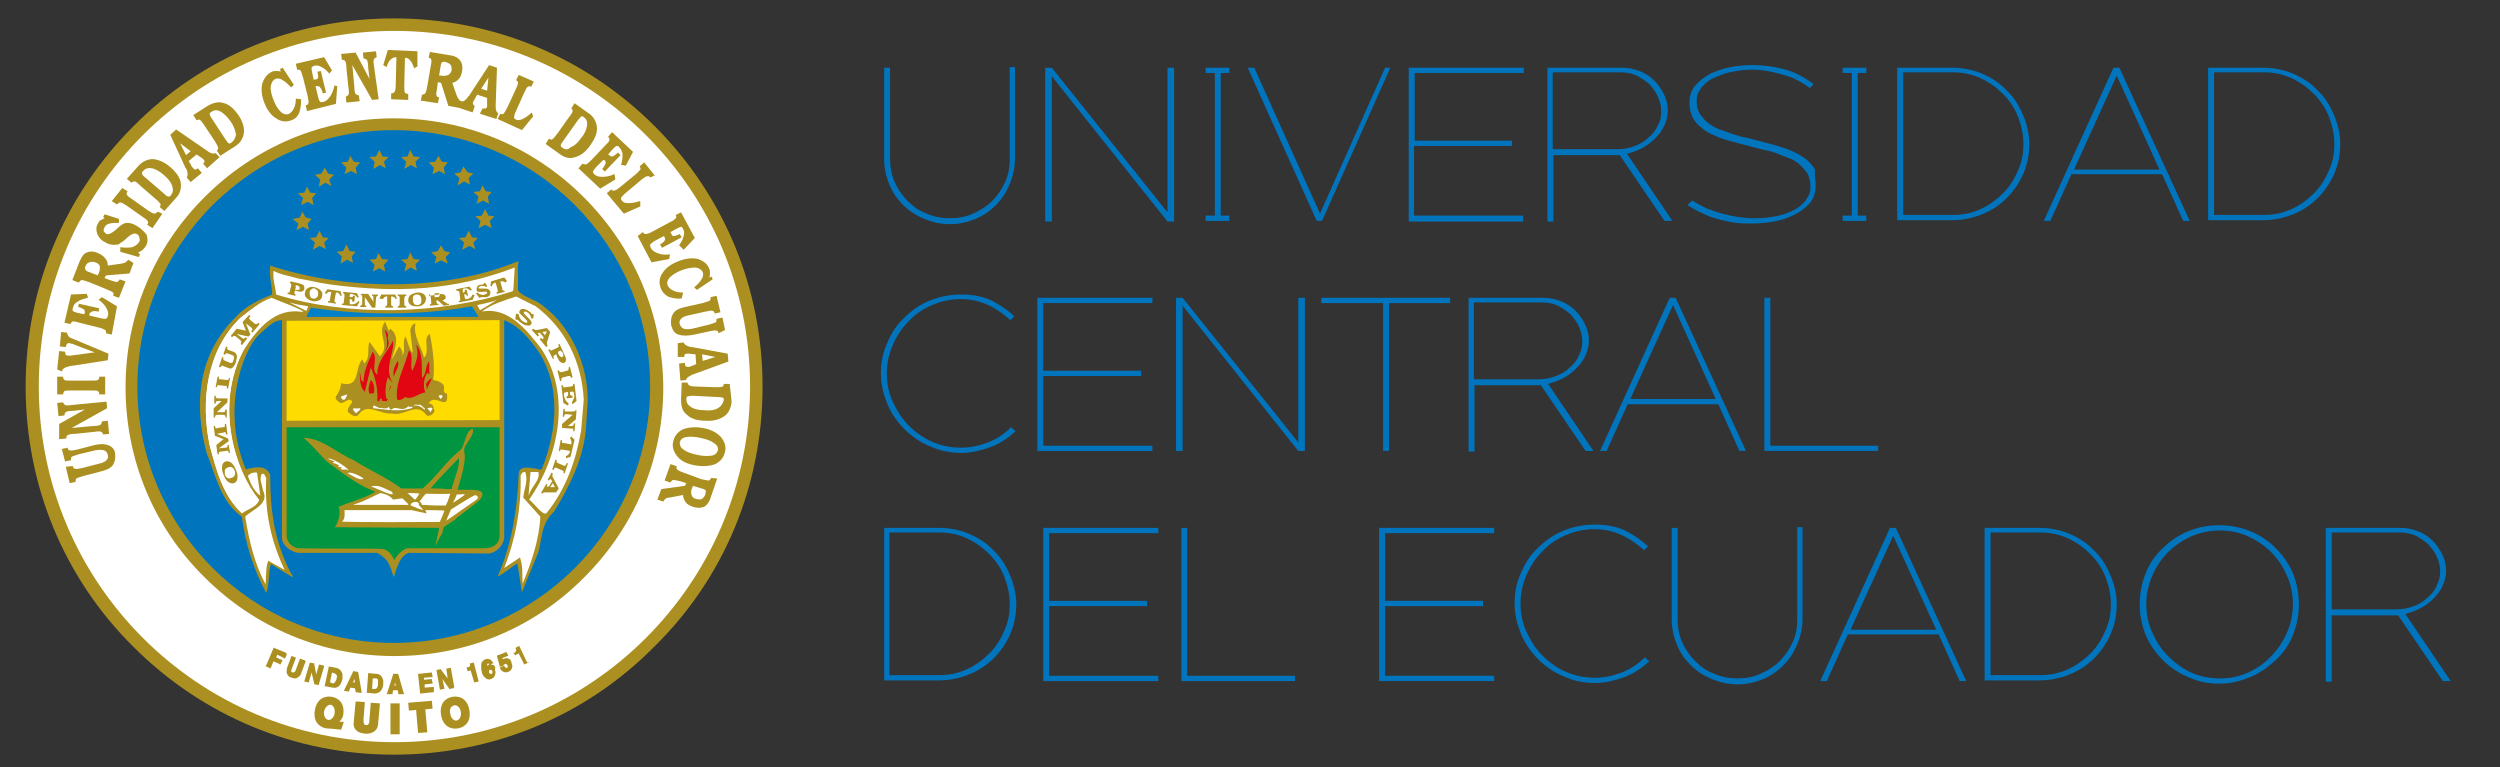 <?xml version="1.0" encoding="utf-8"?>
<!-- Generator: Adobe Illustrator 18.0.0, SVG Export Plug-In . SVG Version: 6.00 Build 0)  -->
<!DOCTYPE svg PUBLIC "-//W3C//DTD SVG 1.1//EN" "http://www.w3.org/Graphics/SVG/1.1/DTD/svg11.dtd">
<svg version="1.1" xmlns="http://www.w3.org/2000/svg" xmlns:xlink="http://www.w3.org/1999/xlink" x="0px" y="0px"
	 viewBox="0 0 380.3 116.7" enable-background="new 0 0 380.3 116.7" xml:space="preserve">
<rect x="0" y="0" width="380.3" height="116.7" fill="#333333" stroke="none"/>
<g id="Fondo_xA0_Imagen_1_">
</g>
<g id="Rectángulo_1_1_" enable-background="new    ">
</g>
<g id="PANTALLA_1">
</g>
<g id="PANTALLA_1.1_C._Administrativo">
</g>
<g id="Rectángulo_1_copia_1_" enable-background="new    ">
</g>
<g id="Enlaces_a_los_Sistemas_1_">
</g>
<g id="PANTALLA_1.2_C._Académico_x0D__x0D_">
</g>
<g id="Rectángulo_1_copia_2_1_" enable-background="new    ">
</g>
<g id="Enlaces_a_los_Sistemas">
</g>
<g id="Enlaces_1_">
</g>
<g id="Moodle">
</g>
<g id="Estudiantes">
</g>
<g id="Docentes">
</g>
<g id="Educación_x0D_Continua">
</g>
<g id="Rectángulo_2_1_" enable-background="new    ">
</g>
<g id="Rectángulo_2_copia_1_" enable-background="new    ">
</g>
<g id="Rectángulo_2_copia_2_1_" enable-background="new    ">
</g>
<g id="Rectángulo_2_copia_3_1_" enable-background="new    ">
</g>
<g id="Enlaces">
</g>
<g id="Rectángulo_2_copia_5_7_" enable-background="new    ">
</g>
<g id="Rectángulo_2_copia_5_6_" enable-background="new    ">
</g>
<g id="Rectángulo_2_copia_5_5_" enable-background="new    ">
</g>
<g id="Rectángulo_2_copia_5_4_" enable-background="new    ">
</g>
<g id="Rectángulo_2_copia_6_1_" enable-background="new    ">
</g>
<g id="Rectángulo_2_copia_7_1_" enable-background="new    ">
</g>
<g id="Rectángulo_2_copia_8_1_" enable-background="new    ">
</g>
<g id="Rectángulo_2_copia_4_7_" enable-background="new    ">
</g>
<g id="Rectángulo_2_copia_4_6_" enable-background="new    ">
</g>
<g id="Rectángulo_2_copia_4_5_" enable-background="new    ">
</g>
<g id="Rectángulo_2_copia_4_4_" enable-background="new    ">
	<g id="Sistema_Integral_de_Información_Universitaria__Conjunto_Adminis_1_">
	</g>
	<g>
		<g>
			<path fill="#0075BE" d="M154.4,10.3v13.8c0,1.4-0.3,2.7-0.8,3.9c-0.5,1.2-1.2,2.3-2.1,3.2c-0.9,0.9-1.9,1.6-3.1,2.1
				c-1.2,0.5-2.5,0.8-3.9,0.8s-2.7-0.3-3.9-0.8c-1.2-0.5-2.3-1.2-3.2-2.1c-0.9-0.9-1.6-1.9-2.1-3.1c-0.5-1.2-0.8-2.5-0.8-3.9V10.3
				h0.9v13.9c0,1.2,0.2,2.4,0.7,3.5c0.5,1.1,1.1,2,2,2.9s1.8,1.5,2.9,1.9c1.1,0.5,2.3,0.7,3.5,0.7c1.2,0,2.4-0.2,3.5-0.7
				c1.1-0.5,2.1-1.1,2.9-1.9c0.8-0.8,1.5-1.8,2-2.9c0.5-1.1,0.7-2.2,0.7-3.5v-14H154.4z"/>
			<path fill="#0075BE" d="M178.6,33.7h-1L160,11.6l0,22.1h-1V10.3h1l17.6,22v-22h1V33.7z"/>
			<path fill="#0075BE" d="M187,33.6h-3.6v-0.8h1.4V11.1h-1.4v-0.8h3.6v0.8h-1.3v21.7h1.3V33.6z"/>
			<path fill="#0075BE" d="M211.5,10.3l-10.4,23.3h-0.8l-10.5-23.3h1l10,22.2l9.9-22.2H211.5z"/>
			<path fill="#0075BE" d="M231.8,33.7h-17.5V10.3h17.5v0.8h-16.6v10.3H230v0.8h-14.9v10.6h16.6V33.7z"/>
			<path fill="#0075BE" d="M254.4,33.6h-1.2l-6.8-10h-10.1v10.1h-0.9V10.3h11.4c0.9,0,1.8,0.2,2.6,0.5s1.6,0.8,2.2,1.4
				c0.6,0.6,1.1,1.3,1.5,2.1s0.6,1.6,0.6,2.5c0,0.6-0.1,1.3-0.4,2c-0.3,0.7-0.6,1.3-1.2,1.9c-0.5,0.6-1.1,1.1-1.9,1.6
				s-1.7,0.8-2.7,1.1L254.4,33.6z M252.7,16.9c0-0.8-0.2-1.5-0.5-2.2c-0.3-0.7-0.8-1.3-1.3-1.9c-0.6-0.5-1.2-0.9-1.9-1.3
				c-0.7-0.3-1.5-0.5-2.3-0.5h-10.5v11.7h9.9c0.9,0,1.8-0.2,2.6-0.5c0.8-0.3,1.5-0.7,2.1-1.3c0.6-0.5,1.1-1.1,1.4-1.9
				C252.6,18.5,252.7,17.7,252.7,16.9z"/>
			<path fill="#0075BE" d="M276.2,28.2c0,1.1-0.3,2-0.9,2.7c-0.6,0.7-1.4,1.3-2.4,1.8c-1,0.5-2,0.8-3.1,1c-1.1,0.2-2.2,0.3-3.3,0.3
				c-0.8,0-1.6,0-2.4-0.1c-0.8-0.1-1.7-0.3-2.5-0.5s-1.7-0.5-2.5-0.9c-0.8-0.3-1.6-0.8-2.4-1.3l0.7-0.7c0.7,0.4,1.4,0.8,2.2,1.2
				c0.8,0.3,1.6,0.6,2.4,0.8c0.8,0.2,1.6,0.4,2.4,0.5c0.8,0.1,1.5,0.2,2.2,0.2c0.7,0,1.4,0,2.2-0.1c0.8-0.1,1.5-0.2,2.2-0.4
				c0.7-0.2,1.4-0.5,2-0.8c0.6-0.3,1.1-0.8,1.6-1.3c0.2-0.3,0.4-0.6,0.6-1s0.2-0.8,0.2-1.3c0-0.8-0.2-1.4-0.5-2
				c-0.4-0.5-0.8-1-1.3-1.4c-0.5-0.4-1-0.7-1.6-0.9c-0.6-0.2-1.1-0.4-1.5-0.6c-0.3-0.1-0.6-0.2-0.9-0.3c-0.3-0.1-0.6-0.2-0.9-0.2
				l-5-1.3c-1-0.3-1.9-0.5-2.7-0.9c-0.8-0.3-1.5-0.7-2.1-1.2c-0.6-0.5-1.1-1-1.4-1.6c-0.3-0.6-0.5-1.4-0.5-2.2c0-1.1,0.3-2,0.9-2.7
				c0.6-0.7,1.4-1.3,2.3-1.8c0.9-0.4,2-0.8,3.1-1c1.1-0.2,2.2-0.3,3.3-0.3c1.6,0,3.1,0.2,4.7,0.6c1.6,0.4,3.1,1.2,4.6,2.3l-0.6,0.6
				c-0.6-0.5-1.3-0.9-2.1-1.3c-0.7-0.4-1.5-0.6-2.2-0.8c-0.8-0.2-1.5-0.4-2.2-0.5c-0.7-0.1-1.4-0.2-2-0.2c-0.6,0-1.2,0-1.9,0.1
				c-0.7,0.1-1.5,0.2-2.2,0.4c-0.7,0.2-1.4,0.5-2.1,0.8s-1.2,0.8-1.7,1.3c-0.2,0.3-0.4,0.6-0.6,1c-0.2,0.4-0.2,0.9-0.2,1.3
				c0,0.8,0.2,1.4,0.6,2c0.4,0.5,0.8,1,1.4,1.4c0.6,0.4,1.1,0.7,1.8,0.9c0.6,0.2,1.2,0.4,1.7,0.6c0.3,0.1,0.7,0.2,1,0.3
				c0.3,0.1,0.6,0.2,0.9,0.2l4.2,1.1c1,0.3,1.8,0.5,2.7,0.9c0.8,0.3,1.6,0.8,2.2,1.2c0.6,0.5,1.1,1,1.5,1.7
				C276,26.7,276.2,27.4,276.2,28.2z"/>
			<path fill="#0075BE" d="M283.9,33.6h-3.6v-0.8h1.4V11.1h-1.4v-0.8h3.6v0.8h-1.3v21.7h1.3V33.6z"/>
			<path fill="#0075BE" d="M308.7,21.9c0,1.6-0.3,3.1-0.9,4.5c-0.6,1.4-1.5,2.7-2.5,3.7c-1.1,1.1-2.3,1.9-3.8,2.5s-3,0.9-4.6,0.9
				h-8.3V10.3h8.3c1.6,0,3.2,0.3,4.6,0.9s2.7,1.4,3.7,2.5c1.1,1,1.9,2.3,2.5,3.7S308.7,20.3,308.7,21.9z M307.8,21.9
				c0-1.4-0.3-2.8-0.8-4.1s-1.3-2.5-2.3-3.5c-1-1-2.1-1.8-3.4-2.4c-1.3-0.6-2.7-0.9-4.2-0.9h-7.6v21.7h7.6c1.5,0,2.9-0.3,4.2-0.9
				c1.3-0.6,2.4-1.4,3.4-2.4s1.7-2.1,2.3-3.5S307.8,23.4,307.8,21.9z"/>
			<path fill="#0075BE" d="M333.1,33.6h-1l-3.2-7.1h-13.8l-3.2,7.1h-1l10.6-23.3h0.9L333.1,33.6z M328.5,25.8L322,11.5l-6.5,14.3
				H328.5z"/>
			<path fill="#0075BE" d="M356,21.9c0,1.6-0.3,3.1-0.9,4.5c-0.6,1.4-1.5,2.7-2.5,3.7c-1.1,1.1-2.3,1.9-3.8,2.5s-3,0.9-4.6,0.9h-8.3
				V10.3h8.3c1.6,0,3.2,0.3,4.6,0.9s2.7,1.4,3.7,2.5c1.1,1,1.9,2.3,2.5,3.7S356,20.3,356,21.9z M355.1,21.9c0-1.4-0.3-2.8-0.8-4.1
				s-1.3-2.5-2.3-3.5c-1-1-2.1-1.8-3.4-2.4c-1.3-0.6-2.7-0.9-4.2-0.9h-7.6v21.7h7.6c1.5,0,2.9-0.3,4.2-0.9c1.3-0.6,2.4-1.4,3.4-2.4
				s1.7-2.1,2.3-3.5S355.1,23.4,355.1,21.9z"/>
			<path fill="#0075BE" d="M154.3,48.1l-0.6,0.6c-1-0.9-2.1-1.7-3.4-2.3c-1.3-0.6-2.7-0.9-4.1-0.9c-1.6,0-3,0.3-4.4,0.9
				s-2.6,1.4-3.6,2.5c-1,1-1.8,2.2-2.4,3.6c-0.6,1.4-0.9,2.8-0.9,4.3s0.3,3,0.9,4.3s1.4,2.6,2.4,3.6c1,1,2.2,1.9,3.6,2.5
				c1.4,0.6,2.8,0.9,4.4,0.9c1.4,0,2.8-0.3,4.1-0.8c1.3-0.5,2.5-1.3,3.5-2.3l0.7,0.6c-1.1,1-2.4,1.9-3.8,2.4s-2.9,0.9-4.4,0.9
				c-1.7,0-3.3-0.3-4.8-1c-1.5-0.6-2.8-1.5-3.9-2.6c-1.1-1.1-2-2.4-2.6-3.8c-0.6-1.5-1-3-1-4.7c0-1.7,0.3-3.2,1-4.7
				c0.6-1.5,1.5-2.8,2.6-3.8c1.1-1.1,2.4-2,3.9-2.6c1.5-0.6,3.1-0.9,4.8-0.9c1.7,0,3.2,0.3,4.5,0.9C152,46.3,153.2,47.1,154.3,48.1z
				"/>
			<path fill="#0075BE" d="M175.3,68.6h-17.5V45.3h17.5v0.8h-16.6v10.3h14.9v0.8h-14.9v10.6h16.6V68.6z"/>
			<path fill="#0075BE" d="M198.5,68.6h-1l-17.6-22.1l0,22.1h-1V45.3h1l17.6,22v-22h1V68.6z"/>
			<path fill="#0075BE" d="M220.7,46.1h-9.4v22.5h-0.9V46.1h-9.4v-0.8h19.6V46.1z"/>
			<path fill="#0075BE" d="M242.4,68.6h-1.2l-6.8-10h-10.1v10.1h-0.9V45.3h11.4c0.9,0,1.8,0.2,2.6,0.5s1.6,0.8,2.2,1.4
				c0.6,0.6,1.1,1.3,1.5,2.1s0.6,1.6,0.6,2.5c0,0.6-0.1,1.3-0.4,2c-0.3,0.7-0.6,1.3-1.2,1.9c-0.5,0.6-1.1,1.1-1.9,1.6
				s-1.7,0.8-2.7,1.1L242.4,68.6z M240.7,51.9c0-0.8-0.2-1.5-0.5-2.2c-0.3-0.7-0.8-1.3-1.3-1.9c-0.6-0.5-1.2-0.9-1.9-1.3
				c-0.7-0.3-1.5-0.5-2.3-0.5h-10.5v11.7h9.9c0.9,0,1.8-0.2,2.6-0.5c0.8-0.3,1.5-0.7,2.1-1.3c0.6-0.5,1.1-1.1,1.4-1.9
				C240.5,53.5,240.7,52.7,240.7,51.9z"/>
			<path fill="#0075BE" d="M265.6,68.6h-1l-3.2-7.1h-13.8l-3.2,7.1h-1L254,45.3h0.9L265.6,68.6z M261,60.7l-6.5-14.3L248,60.7H261z"
				/>
			<path fill="#0075BE" d="M285.6,68.6h-17.2V45.3h0.9v22.5h16.4V68.6z"/>
			<path fill="#0075BE" d="M154.6,91.9c0,1.6-0.3,3.1-0.9,4.5c-0.6,1.4-1.5,2.7-2.5,3.7c-1.1,1.1-2.3,1.9-3.8,2.5s-3,0.9-4.6,0.9
				h-8.3V80.3h8.3c1.6,0,3.2,0.3,4.6,0.9s2.7,1.4,3.7,2.5c1.1,1,1.9,2.3,2.5,3.7S154.6,90.3,154.6,91.9z M153.6,91.9
				c0-1.4-0.3-2.8-0.8-4.1s-1.3-2.5-2.3-3.5c-1-1-2.1-1.8-3.4-2.4c-1.3-0.6-2.7-0.9-4.2-0.9h-7.6v21.7h7.6c1.5,0,2.9-0.3,4.2-0.9
				c1.3-0.6,2.4-1.4,3.4-2.4s1.7-2.1,2.3-3.5S153.6,93.4,153.6,91.9z"/>
			<path fill="#0075BE" d="M176.2,103.6h-17.5V80.3h17.5v0.8h-16.6v10.3h14.9v0.8h-14.9v10.6h16.6V103.6z"/>
			<path fill="#0075BE" d="M196.9,103.6h-17.2V80.3h0.9v22.5h16.4V103.6z"/>
			<path fill="#0075BE" d="M227.3,103.6h-17.5V80.3h17.5v0.8h-16.6v10.3h14.9v0.8h-14.9v10.6h16.6V103.6z"/>
			<path fill="#0075BE" d="M250.7,83.1l-0.6,0.6c-1-0.9-2.1-1.7-3.4-2.3c-1.3-0.6-2.7-0.9-4.1-0.9c-1.6,0-3,0.3-4.4,0.9
				s-2.6,1.4-3.6,2.5c-1,1-1.8,2.2-2.4,3.6c-0.6,1.4-0.9,2.8-0.9,4.3s0.3,3,0.9,4.3s1.4,2.6,2.4,3.6c1,1,2.2,1.9,3.6,2.5
				c1.4,0.6,2.8,0.9,4.4,0.9c1.4,0,2.8-0.3,4.1-0.8c1.3-0.5,2.5-1.3,3.5-2.3l0.7,0.6c-1.1,1-2.4,1.9-3.8,2.4s-2.9,0.9-4.4,0.9
				c-1.7,0-3.3-0.3-4.8-1c-1.5-0.6-2.8-1.5-3.9-2.6c-1.1-1.1-2-2.4-2.6-3.8c-0.6-1.5-1-3-1-4.7c0-1.7,0.3-3.2,1-4.7
				c0.6-1.5,1.5-2.8,2.6-3.8c1.1-1.1,2.4-2,3.9-2.6c1.5-0.6,3.1-0.9,4.8-0.9c1.7,0,3.2,0.3,4.5,0.9
				C248.4,81.3,249.6,82.1,250.7,83.1z"/>
			<path fill="#0075BE" d="M274.2,80.3v13.8c0,1.4-0.3,2.7-0.8,3.9c-0.5,1.2-1.2,2.3-2.1,3.2c-0.9,0.9-1.9,1.6-3.1,2.1
				c-1.2,0.5-2.5,0.8-3.9,0.8s-2.7-0.3-3.9-0.8c-1.2-0.5-2.3-1.2-3.2-2.1c-0.9-0.9-1.6-1.9-2.1-3.1c-0.5-1.2-0.8-2.5-0.8-3.9V80.3
				h0.9v13.9c0,1.2,0.2,2.4,0.7,3.5c0.5,1.1,1.1,2,2,2.9s1.8,1.5,2.9,1.9c1.1,0.5,2.3,0.7,3.5,0.7c1.2,0,2.4-0.2,3.5-0.7
				c1.1-0.5,2.1-1.1,2.9-1.9c0.8-0.8,1.5-1.8,2-2.9c0.5-1.1,0.7-2.2,0.7-3.5v-14H274.2z"/>
			<path fill="#0075BE" d="M299.1,103.6h-1l-3.2-7.1h-13.8l-3.2,7.1h-1l10.6-23.3h0.9L299.1,103.6z M294.5,95.7L288,81.5l-6.5,14.3
				H294.5z"/>
			<path fill="#0075BE" d="M322,91.9c0,1.6-0.3,3.1-0.9,4.5c-0.6,1.4-1.5,2.7-2.5,3.7c-1.1,1.1-2.3,1.9-3.8,2.5s-3,0.9-4.6,0.9h-8.3
				V80.3h8.3c1.6,0,3.2,0.3,4.6,0.9s2.7,1.4,3.7,2.5c1.1,1,1.9,2.3,2.5,3.7S322,90.3,322,91.9z M321.1,91.9c0-1.4-0.3-2.8-0.8-4.1
				s-1.3-2.5-2.3-3.5c-1-1-2.1-1.8-3.4-2.4c-1.3-0.6-2.7-0.9-4.2-0.9h-7.6v21.7h7.6c1.5,0,2.9-0.3,4.2-0.9c1.3-0.6,2.4-1.4,3.4-2.4
				s1.7-2.1,2.3-3.5S321.1,93.4,321.1,91.9z"/>
			<path fill="#0075BE" d="M349.7,91.9c0,1.7-0.3,3.2-0.9,4.7c-0.6,1.5-1.5,2.8-2.6,3.8s-2.4,2-3.9,2.6c-1.5,0.6-3,1-4.7,1
				c-1.7,0-3.2-0.3-4.7-1c-1.5-0.6-2.8-1.5-3.9-2.6s-2-2.4-2.6-3.8c-0.6-1.5-0.9-3-0.9-4.7c0-1.7,0.3-3.2,0.9-4.7
				c0.6-1.5,1.5-2.8,2.6-3.8c1.1-1.1,2.4-2,3.9-2.6c1.5-0.6,3-0.9,4.7-0.9c1.7,0,3.2,0.3,4.7,0.9c1.5,0.6,2.8,1.5,3.9,2.6
				c1.1,1.1,2,2.4,2.6,3.8C349.4,88.7,349.7,90.3,349.7,91.9z M348.8,91.9c0-1.5-0.3-3-0.9-4.3c-0.6-1.4-1.4-2.6-2.4-3.6
				c-1-1-2.2-1.8-3.5-2.4c-1.3-0.6-2.8-0.9-4.3-0.9c-1.6,0-3,0.3-4.4,0.9c-1.3,0.6-2.5,1.4-3.5,2.4c-1,1-1.8,2.2-2.4,3.6
				c-0.6,1.4-0.9,2.8-0.9,4.3s0.3,3,0.9,4.3c0.6,1.4,1.4,2.6,2.4,3.6c1,1,2.2,1.9,3.5,2.5s2.8,0.9,4.4,0.9c1.5,0,3-0.3,4.3-0.9
				s2.5-1.4,3.5-2.5c1-1,1.8-2.2,2.4-3.6C348.5,94.9,348.8,93.4,348.8,91.9z"/>
			<path fill="#0075BE" d="M372.8,103.6h-1.2l-6.8-10h-10.1v10.1h-0.9V80.3h11.4c0.9,0,1.8,0.2,2.6,0.5s1.6,0.8,2.2,1.4
				c0.6,0.6,1.1,1.3,1.5,2.1s0.6,1.6,0.6,2.5c0,0.6-0.1,1.3-0.4,2c-0.3,0.7-0.6,1.3-1.2,1.9c-0.5,0.6-1.1,1.1-1.9,1.6
				s-1.7,0.8-2.7,1.1L372.8,103.6z M371.2,86.9c0-0.8-0.2-1.5-0.5-2.2c-0.3-0.7-0.8-1.3-1.3-1.9c-0.6-0.5-1.2-0.9-1.9-1.3
				c-0.7-0.3-1.5-0.5-2.3-0.5h-10.5v11.7h9.9c0.9,0,1.8-0.2,2.6-0.5c0.8-0.3,1.5-0.7,2.1-1.3c0.6-0.5,1.1-1.1,1.4-1.9
				C371,88.5,371.2,87.7,371.2,86.9z"/>
		</g>
		<g>
			<path fill="#AB9021" d="M99.6,19.2C89,8.6,74.9,2.8,59.9,2.8c-15,0-29.1,5.8-39.6,16.4C9.7,29.8,3.9,43.9,3.9,58.8
				c0,15,5.8,29.1,16.4,39.6c10.6,10.6,24.7,16.4,39.6,16.4c15,0,29.1-5.8,39.6-16.4C110.2,87.9,116,73.8,116,58.8
				C116,43.9,110.2,29.8,99.6,19.2z"/>
			<circle fill="#FFFFFF" cx="60" cy="58.8" r="54.1"/>
			<path fill="#AB9021" d="M88.8,30c-7.7-7.7-18-12-28.9-12C49,18,38.8,22.3,31.1,30c-7.7,7.7-12,18-12,28.9
				c0,10.9,4.2,21.2,12,28.9c7.7,7.7,18,12,28.9,12c10.9,0,21.2-4.2,28.9-12c7.7-7.7,12-18,12-28.9C100.8,47.9,96.5,37.7,88.8,30z"
				/>
			<circle fill="#0075BE" cx="59.9" cy="58.8" r="39"/>
			<path fill="#AB9021" d="M15.1,57.3L15.1,57.3c0,0.3-0.1,0.4-0.2,0.5c-0.2,0.1-0.5,0.1-1.1,0.1l-2.9,0c-0.6,0-1,0-1.1-0.1
				c-0.1-0.1-0.2-0.2-0.2-0.5l0,0h0l-0.9,0h0l0,0l0,2.7v0l0,0l0.9,0l0,0l0,0c0-0.2,0.1-0.4,0.2-0.5c0.2-0.1,0.5-0.1,1.1-0.1l2.9,0
				c0.6,0,1,0,1.1,0.1c0.1,0.1,0.2,0.2,0.2,0.5l0,0h0l0.9,0h0v0l0-2.7v0l0,0L15.1,57.3L15.1,57.3z M10.1,66.7L10.1,66.7
				c0-0.3,0-0.4,0.2-0.5c0.1-0.1,0.5-0.2,1.1-0.2l2.9-0.3c0.6-0.1,1-0.1,1.1,0c0.2,0.1,0.2,0.2,0.3,0.4l0,0l0,0l0.9-0.1l0,0l0,0
				l-0.2-2l0,0l0,0l-0.9,0.1l0,0l0,0c0,0.2-0.1,0.4-0.2,0.5c-0.1,0.1-0.5,0.2-1.1,0.2l-3.3,0.3l5.4-3l0,0l0,0l-0.1-1l0,0l0,0
				l-5.2,0.5c-0.6,0.1-1,0.1-1.1,0c-0.2-0.1-0.2-0.2-0.3-0.4l0,0l0,0l-0.9,0.1l0,0l0,0l0.2,2l0,0l0,0l0.9-0.1l0,0l0,0
				c0-0.2,0.1-0.4,0.2-0.5c0.1-0.1,0.5-0.2,1.1-0.2l1.8-0.2l-3.9,2.2l0,0l0,0L9,66.8l0,0l0,0L10.1,66.7L10.1,66.7z M9.4,56.5
				L9.4,56.5L9.4,56.5c0.1-0.3,0.2-0.4,0.4-0.5c0.1-0.1,0.4-0.2,0.8-0.3l5.8-0.9l0,0l0,0l0.1-1l0,0l0,0L11,51.5
				c-0.3-0.1-0.5-0.2-0.6-0.4c-0.1-0.2-0.2-0.3-0.2-0.5l0,0l0,0l-0.9-0.1l0,0l0,0l-0.2,2.2l0,0l0,0l0.9,0.1l0,0l0,0
				c0.1-0.3,0.1-0.4,0.2-0.5c0.1-0.1,0.2-0.1,0.3-0.1c0.1,0,0.2,0,0.4,0.1c0,0,0.1,0,0.1,0c0,0,2.8,1.1,3.4,1.3l-3.7,0.5
				c0,0-0.1,0-0.1,0c-0.1,0-0.2,0-0.3,0c-0.1,0-0.2-0.1-0.3-0.1c0-0.1-0.1-0.3-0.1-0.5v0l0,0l-0.9-0.1l0,0l0,0l-0.3,2.8l0,0l0,0
				L9.4,56.5z M16.4,67.7c-0.6-0.2-1.4-0.2-2.4,0.1l-2.3,0.6c-0.6,0.1-0.9,0.2-1.1,0.1c-0.2,0-0.3-0.2-0.3-0.4l0,0l0,0l-0.9,0.2l0,0
				l0,0l0.5,1.9l0,0l0,0l0.9-0.2l0,0l0,0c0-0.2,0-0.4,0.1-0.5c0.1-0.1,0.5-0.2,1.1-0.4l2.5-0.6c0.5-0.1,1-0.1,1.3,0
				c0.3,0.1,0.5,0.3,0.6,0.7c0.1,0.3,0,0.6-0.2,0.8c-0.2,0.2-0.5,0.4-1,0.5l-2.7,0.7c-0.6,0.1-0.9,0.2-1.1,0.1
				c-0.2,0-0.3-0.2-0.3-0.4l0,0l0,0L10,71l0,0l0,0l0.6,2.5l0,0l0,0l0.9-0.2l0,0l0,0c0-0.2,0-0.4,0.1-0.5c0.1-0.1,0.5-0.2,1.1-0.4
				l2.7-0.7c0.8-0.2,1.5-0.5,1.8-1c0.3-0.5,0.4-1,0.3-1.8C17.4,68.3,17,67.9,16.4,67.7z M17.8,46.6l-2.3-1.4l0,0l0,0L15,45.6l0,0
				l0,0c0.6,0.4,1,0.9,1.2,1.3c0.3,0.5,0.3,0.9,0.2,1.2c-0.1,0.2-0.1,0.3-0.3,0.4c-0.1,0-0.4,0-0.8-0.1l-1.7-0.4l0-0.2
				c0-0.2,0.2-0.3,0.4-0.4c0.2-0.1,0.5-0.1,1,0l0,0l0,0l0.1-0.5l0,0l0,0L12,46.2l0,0l0,0l-0.1,0.5l0,0l0,0c0.5,0.1,0.7,0.3,0.9,0.4
				c0.1,0.1,0.1,0.3,0.1,0.5l-0.1,0.2l-1-0.2c-0.4-0.1-0.6-0.2-0.7-0.3c-0.1-0.1-0.1-0.2,0-0.5c0.1-0.4,0.3-0.7,0.7-0.9
				c0.4-0.3,0.8-0.4,1.5-0.6l0.1,0l0,0l-0.2-0.6l0,0l0,0l-2.4,0.1l0,0l0,0l-1,4.3l0,0l0,0l0.9,0.2l0,0l0,0c0.1-0.2,0.2-0.3,0.3-0.4
				c0.2,0,0.5,0,1.1,0.2l2.8,0.7c0.6,0.1,0.9,0.3,1.1,0.4c0.1,0.1,0.2,0.3,0.1,0.5l0,0l0,0l0.9,0.2l0,0l0,0L17.8,46.6L17.8,46.6
				L17.8,46.6z"/>
			<path fill="#AB9021" d="M26,25.5c-0.9-0.8-1.8-1.2-2.7-1.3c-0.8,0-1.6,0.3-2.3,1.1l-1.7,1.9l0,0l0,0l0.7,0.6l0,0l0,0
				c0.2-0.2,0.3-0.2,0.5-0.2c0.2,0,0.5,0.3,0.9,0.7l2.2,1.9c0.5,0.4,0.7,0.7,0.8,0.8c0.1,0.1,0,0.3-0.1,0.5l0,0l0,0l0.7,0.6l0,0l0,0
				l1.7-1.9c0.7-0.7,0.9-1.5,0.8-2.4C27.4,27.1,26.9,26.3,26,25.5z M26,29.7c-0.1,0.2-0.3,0.2-0.4,0.2c-0.1,0-0.3-0.1-0.6-0.4
				L22.1,27c-0.4-0.3-0.5-0.5-0.5-0.6c0-0.1,0-0.3,0.2-0.4c0.3-0.4,0.8-0.5,1.3-0.4c0.6,0.1,1.2,0.5,1.8,1c0.7,0.6,1.1,1.1,1.3,1.7
				C26.4,28.9,26.3,29.3,26,29.7z M20.7,34.3c-0.5-0.3-1-0.4-1.4-0.4c-0.4,0-0.9,0.3-1.4,0.8c-0.1,0-0.1,0.1-0.2,0.2
				c-0.7,0.6-1.2,0.8-1.5,0.7c-0.2-0.1-0.3-0.3-0.4-0.4c-0.1-0.2,0-0.4,0.1-0.6c0.1-0.3,0.4-0.5,0.8-0.6c0.4-0.1,0.8-0.1,1.4-0.1
				l0,0l0,0l0-0.6l0,0l0,0l-2.2-0.7l0,0l0,0l-0.2,0.4l0,0l0,0l0.2,0.2c-0.2,0.1-0.4,0.2-0.6,0.3c-0.2,0.1-0.3,0.3-0.4,0.5
				c-0.3,0.5-0.3,1-0.1,1.6c0.2,0.5,0.6,1,1.3,1.3c0.3,0.2,0.6,0.3,0.9,0.3c0.3,0.1,0.6,0,0.9,0c0.1,0,0.3-0.1,0.5-0.3
				c0.2-0.1,0.5-0.3,0.8-0.6c0,0,0.1-0.1,0.2-0.2c0.6-0.5,1.1-0.7,1.4-0.5c0.2,0.1,0.4,0.3,0.4,0.6c0.1,0.2,0.1,0.5-0.1,0.7
				c-0.2,0.3-0.5,0.5-1,0.7c-0.5,0.1-1.1,0.1-1.8,0l0,0l0,0l0,0.7l0,0l0,0l2.8,0.8l0,0l0,0l0.2-0.4l0,0l0,0l-0.3-0.3
				c0.2-0.1,0.5-0.2,0.7-0.4c0.2-0.2,0.4-0.4,0.5-0.6c0.3-0.5,0.3-1.1,0.1-1.7C21.9,35.2,21.4,34.7,20.7,34.3z M24,32.2L24,32.2
				L24,32.2c-0.2,0.2-0.4,0.3-0.5,0.3c-0.2,0-0.5-0.2-1-0.5l-2.4-1.7c-0.5-0.3-0.8-0.6-0.8-0.7c-0.1-0.2,0-0.3,0.1-0.5l0,0l0,0
				l-0.8-0.5l0,0l0,0L17,30.6l0,0l0,0l0.8,0.5l0,0l0,0c0.2-0.2,0.3-0.3,0.5-0.3c0.2,0,0.5,0.2,1,0.5l2.4,1.7
				c0.5,0.3,0.8,0.6,0.8,0.7c0.1,0.1,0,0.3-0.1,0.5l0,0l0,0l0.8,0.5l0,0l0,0l1.5-2.2l0,0l0,0L24,32.2z M19.5,39.5L19.5,39.5
				L19.5,39.5c-0.1,0.2-0.3,0.3-0.4,0.4C19,40,18.8,40,18.5,40.1l-2.1,0.3c0-0.4-0.1-0.8-0.4-1.1c-0.2-0.3-0.6-0.6-1.1-0.8
				c-0.6-0.3-1.2-0.3-1.7-0.1c-0.5,0.2-0.8,0.7-1.1,1.4l-1.1,2.8l0,0l0,0L12,43l0,0l0,0c0.1-0.2,0.2-0.3,0.4-0.4
				c0.2,0,0.5,0.1,1.1,0.3l2.7,1.1c0.5,0.2,0.9,0.4,1,0.5c0.1,0.1,0.1,0.3,0,0.5l0,0l0,0l0.9,0.3l0,0l0,0l1-2.5l0,0l0,0l-0.9-0.3
				l0,0l0,0c-0.1,0.2-0.2,0.3-0.4,0.4c-0.2,0-0.5-0.1-1.1-0.3l-0.8-0.3l0.2-0.4l3.6-0.3l0,0l0,0l0.6-1.6l0,0l0,0L19.5,39.5z
				 M15,41.6c0,0.1-0.1,0.1-0.1,0.2c0,0,0,0,0,0.1l-1.3-0.5c-0.4-0.1-0.6-0.3-0.6-0.4c-0.1-0.1-0.1-0.3,0-0.5
				c0.1-0.3,0.3-0.5,0.6-0.6c0.3-0.1,0.5-0.1,0.9,0c0.4,0.1,0.6,0.4,0.7,0.6C15.2,40.8,15.2,41.2,15,41.6z M32.8,23.3L32.8,23.3
				L32.8,23.3c-0.3,0.1-0.7,0.1-1.2-0.3c0,0,0,0,0,0c0,0-4.8-3.3-4.8-3.3l0,0l0,0l-0.9,0.8l0,0l0,0l2.3,5c0,0,0,0.1,0.1,0.1
				c0.3,0.6,0.3,1.1,0.1,1.4l0,0l0,0l0.6,0.7l0,0l0,0l1.7-1.4l0,0l0,0l-0.6-0.7l0,0l0,0c-0.2,0.1-0.3,0.2-0.4,0.2
				c-0.1,0-0.2-0.1-0.3-0.2c0,0,0,0-0.1-0.1c0,0,0-0.1-0.1-0.1c0,0-0.4-0.8-0.5-0.9l1.2-1l0.9,0.6c0,0,0.1,0.1,0.1,0.1
				c0,0,0.1,0.1,0.1,0.1c0.1,0.1,0.1,0.2,0.1,0.3c0,0.1-0.1,0.2-0.2,0.3l0,0l0,0l0,0l0.6,0.7l0,0l0,0l1.9-1.7l0,0l0,0L32.8,23.3z
				 M28.3,23.6l-0.9-1.8l1.6,1.2L28.3,23.6z M50.9,13L50.9,13L50.9,13c-0.2,0.7-0.4,1.3-0.7,1.7c-0.3,0.4-0.6,0.7-1,0.8
				c-0.2,0.1-0.4,0-0.5,0c-0.1-0.1-0.2-0.3-0.3-0.7l-0.4-1.7l0.2,0c0.2,0,0.4,0,0.5,0.2c0.2,0.2,0.3,0.5,0.4,0.9l0,0l0,0l0.5-0.1
				l0,0l0,0l-0.8-3.3l0,0l0,0l-0.5,0.1l0,0l0,0c0.1,0.5,0.1,0.8,0.1,0.9c-0.1,0.2-0.2,0.3-0.5,0.3l-0.2,0l-0.2-1
				c-0.1-0.4-0.1-0.7-0.1-0.8c0-0.1,0.2-0.2,0.4-0.3c0.4-0.1,0.8,0,1.1,0.2c0.4,0.2,0.8,0.5,1.2,1l0,0l0,0l0.4-0.5l0,0l0,0l-1.2-2
				l0,0l0,0l-4.3,1l0,0l0,0l0.2,0.9l0,0l0,0c0.2,0,0.4,0,0.5,0.1c0.1,0.1,0.2,0.5,0.4,1.1l0.7,2.8c0.1,0.6,0.2,1,0.1,1.1
				c0,0.2-0.2,0.3-0.4,0.3l0,0l0,0l0.2,0.9l0,0l0,0l4.4-1.1l0,0l0,0l0.2-2.7l0,0l0,0L50.9,13z M45.8,15.1L45,15L45,15l0,0.1
				c0,0.5-0.1,1-0.3,1.4c-0.2,0.4-0.4,0.6-0.7,0.8c-0.4,0.2-0.9,0.1-1.3-0.3c-0.4-0.4-0.8-1-1.1-1.8c-0.3-0.8-0.5-1.5-0.4-2.1
				c0.1-0.6,0.3-0.9,0.7-1.1c0.3-0.1,0.7-0.1,1.1,0.2c0.4,0.2,0.8,0.6,1.3,1.1l0,0l0,0l0.4-0.4l0,0l0,0L43,10.3l0,0l0,0l-0.4,0.2
				l0,0l0,0l0.1,0.4c-0.2-0.1-0.5-0.1-0.7-0.1c-0.2,0-0.4,0-0.6,0.1c-0.7,0.3-1.2,0.9-1.5,1.8c-0.2,0.9-0.1,1.9,0.3,2.9
				c0.4,1.1,1,1.9,1.8,2.4c0.7,0.5,1.5,0.6,2.3,0.3c0.6-0.2,1-0.6,1.2-1.1C45.7,16.7,45.8,16,45.8,15.1L45.8,15.1L45.8,15.1z
				 M63.5,7.8L63.5,7.8L63.5,7.8L59,7.6l0,0l0,0l-0.7,2.3l0,0l0,0l0.5,0.3l0,0l0,0c0.2-0.6,0.4-1,0.7-1.2c0.2-0.2,0.5-0.3,0.8-0.3
				l0,0l-0.1,4.2c0,0.6-0.1,1-0.2,1.1c-0.1,0.1-0.2,0.2-0.5,0.2l0,0l0,0l0,0.9l0,0l0,0l2.6,0.1l0,0l0,0l0-0.9l0,0l0,0
				c-0.2,0-0.4-0.1-0.5-0.2c-0.1-0.2-0.1-0.5-0.1-1.1l0.1-4.2l0,0c0.3,0,0.6,0.1,0.8,0.4c0.2,0.2,0.4,0.6,0.6,1.2l0,0l0,0l0.5-0.3
				l0,0l0,0L63.5,7.8z M56.9,10.1c-0.1-0.6-0.1-1,0-1.1c0.1-0.2,0.2-0.2,0.4-0.3l0,0l0,0l-0.1-0.9l0,0l0,0l-2,0.2l0,0l0,0l0.1,0.9
				l0,0l0,0c0.2,0,0.4,0.1,0.5,0.2c0.1,0.1,0.2,0.5,0.2,1.1l0.2,1.8L54.1,8l0,0l0,0l-2.2,0.2l0,0l0,0l0.1,0.9l0,0l0,0
				c0.2,0,0.4,0,0.5,0.2c0.1,0.1,0.2,0.5,0.2,1.1l0.3,2.9c0.1,0.6,0.1,1,0,1.1c-0.1,0.2-0.2,0.2-0.4,0.3l0,0l0,0l0.1,0.9l0,0l0,0
				l2-0.2l0,0l0,0l-0.1-0.9l0,0l0,0c-0.2,0-0.4-0.1-0.5-0.2c-0.1-0.1-0.2-0.5-0.2-1.1l-0.3-3.3l3,5.3l0,0l0,0l1-0.1l0,0l0,0
				L56.9,10.1z M34.1,15.7c-0.8-0.3-1.6-0.1-2.5,0.4l-2.2,1.4l0,0l0,0l0.5,0.8l0,0l0,0c0.2-0.1,0.3-0.1,0.5-0.1
				c0.1,0.1,0.4,0.4,0.7,0.9l1.6,2.4c0.3,0.5,0.5,0.9,0.5,1c0,0.2-0.1,0.3-0.2,0.4l0,0l0,0l0.5,0.8l0,0l0,0l2.2-1.4
				c0.8-0.5,1.3-1.2,1.4-2.1c0.1-0.8-0.2-1.8-0.9-2.8C35.6,16.6,34.9,15.9,34.1,15.7z M35.2,21.7c-0.2,0.1-0.3,0.2-0.4,0.1
				c-0.1,0-0.2-0.2-0.5-0.6L32.2,18c-0.3-0.4-0.3-0.6-0.3-0.7c0-0.1,0.1-0.2,0.3-0.3c0.4-0.3,0.9-0.3,1.4,0c0.5,0.3,1,0.8,1.5,1.5
				c0.5,0.7,0.7,1.4,0.8,2C35.8,21,35.6,21.4,35.2,21.7z M75.8,17.2c-0.3-0.1-0.4-0.5-0.4-1.1c0,0,0,0,0,0c0,0,0.2-5.8,0.2-5.8l0,0
				l0,0l-1.2-0.4l0,0l0,0l-3,4.6c0,0,0,0.1-0.1,0.1c-0.4,0.6-0.8,0.9-1.1,0.8l0,0l0,0l-0.1,0.4l0.1-0.4l0,0l0,0
				c-0.2-0.1-0.3-0.1-0.4-0.3c-0.1-0.1-0.2-0.3-0.3-0.5c0,0-0.6-1.7-0.7-2c0.4-0.1,0.8-0.3,1-0.6c0.3-0.3,0.4-0.7,0.5-1.2
				c0.1-0.7,0-1.2-0.3-1.6c-0.3-0.4-0.8-0.7-1.6-0.8l-3-0.5l0,0l0,0l-0.2,0.9l0,0l0,0c0.2,0,0.4,0.1,0.4,0.3c0.1,0.2,0,0.5-0.1,1.1
				l-0.5,2.9c-0.1,0.6-0.2,0.9-0.3,1.1c-0.1,0.1-0.3,0.2-0.5,0.2l0,0l0,0l-0.2,0.9l0,0l0,0l2.6,0.4l0,0l0,0l0.2-0.9l0,0l0,0
				c-0.2,0-0.4-0.1-0.4-0.3c-0.1-0.2,0-0.5,0.1-1.1l0.1-0.9l0.5,0.1l1.1,3.5l0,0l0,0l1.6,0.3l0,0l0,0l2.1,0.7l0,0l0,0l0.3-0.9l0,0
				l0,0C72.2,16,72,16,72,15.9c-0.1-0.1-0.1-0.2,0-0.4c0,0,0-0.1,0-0.1c0,0,0-0.1,0.1-0.1c0,0,0.4-0.8,0.5-0.9l1.5,0.5l0,1
				c0,0,0,0.1,0,0.1c0,0.1,0,0.1,0,0.2c0,0.1-0.1,0.2-0.2,0.3c-0.1,0-0.2,0-0.4,0l-0.1,0l0,0l0,0L73,17.3l0,0l0,0l2.5,0.8l0,0l0,0
				L75.8,17.2L75.8,17.2L75.8,17.2z M68.2,11.4c-0.3,0.1-0.6,0.2-1.1,0.1c-0.1,0-0.1,0-0.2,0c0,0,0,0-0.1,0l0.2-1.3
				c0.1-0.4,0.1-0.6,0.2-0.7c0.1-0.1,0.3-0.1,0.5-0.1c0.3,0.1,0.6,0.2,0.8,0.4c0.2,0.2,0.2,0.5,0.2,0.9C68.6,11,68.5,11.2,68.2,11.4
				z M74.1,13.8l-0.9-0.3l1.1-1.7L74.1,13.8z"/>
			<path fill="#AB9021" d="M80.9,17.1L80.9,17.1L80.9,17.1c-0.5,0.5-1,0.8-1.4,1c-0.4,0.2-0.8,0.2-1,0.1c-0.2-0.1-0.3-0.2-0.3-0.3
				c0-0.1,0-0.3,0.2-0.8l1.3-2.9c0.3-0.6,0.4-0.9,0.6-1c0.1-0.1,0.3-0.1,0.5,0l0,0l0,0l0.4-0.8l0,0l0,0l-2.3-1l0,0l0,0l-0.4,0.8l0,0
				l0,0c0.2,0.1,0.3,0.2,0.3,0.4c0,0.2-0.1,0.5-0.4,1.1l-1.2,2.6c-0.3,0.6-0.5,0.9-0.6,1c-0.1,0.1-0.3,0.1-0.5,0l0,0l0,0l-0.4,0.8
				l0,0l0,0l3.7,1.7l0,0l0,0l1.7-2.1l0,0l0,0L80.9,17.1z"/>
			<path fill="#AB9021" d="M89.5,17.2l-2.1-1.5l0,0l0,0l-0.5,0.8l0,0l0,0c0.2,0.1,0.2,0.3,0.2,0.4c0,0.2-0.2,0.5-0.6,1l-1.7,2.4
				c-0.4,0.5-0.6,0.8-0.8,0.9c-0.1,0.1-0.3,0-0.5-0.1l0,0l0,0l-0.5,0.8l0,0l0,0l2.1,1.5c0.8,0.6,1.6,0.8,2.4,0.5
				c0.8-0.2,1.6-0.8,2.3-1.8c0.7-1,1.1-1.9,1-2.8C90.7,18.5,90.3,17.7,89.5,17.2z M85.6,22.5c-0.2-0.1-0.3-0.2-0.3-0.4
				c0-0.1,0.1-0.3,0.4-0.7l2.2-3.1c0.3-0.4,0.5-0.5,0.5-0.6c0.1,0,0.3,0,0.4,0.1c0.4,0.3,0.6,0.7,0.5,1.3c-0.1,0.6-0.3,1.2-0.9,1.9
				c-0.5,0.7-1,1.2-1.6,1.4C86.4,22.8,86,22.8,85.6,22.5z"/>
			<path fill="#AB9021" d="M93.6,27.3L93.6,27.3l-0.1-0.7l0-0.1l-0.1,0c-0.6,0.3-1.2,0.4-1.8,0.4c-0.5,0-0.9-0.1-1.2-0.4
				c-0.2-0.2-0.2-0.3-0.2-0.4c0-0.1,0.2-0.3,0.4-0.6l1.2-1.2l0.2,0.1c0.1,0.1,0.2,0.3,0.1,0.5c-0.1,0.2-0.2,0.5-0.5,0.8l0,0l0,0
				l0.4,0.4l0,0l0,0l2.4-2.5l0,0l0,0l-0.4-0.4l0,0l0,0c-0.3,0.3-0.6,0.5-0.8,0.6c-0.2,0-0.3,0-0.5-0.2l-0.2-0.1l0.7-0.8
				c0.3-0.3,0.5-0.5,0.6-0.5c0.1,0,0.3,0,0.4,0.2c0.3,0.3,0.4,0.6,0.5,1c0,0.4,0,1-0.2,1.6l0,0.1l0.1,0l0.6,0.1l0,0l0,0l1.1-2.1l0,0
				l0,0l-3.2-3l0,0l0,0l-0.6,0.7l0,0l0,0c0.2,0.2,0.2,0.3,0.2,0.5c0,0.2-0.3,0.5-0.7,0.9l-2,2.1c-0.4,0.4-0.7,0.7-0.9,0.7
				c-0.2,0-0.3,0-0.5-0.1l0,0l0,0l-0.6,0.7l0,0l0,0l3.3,3.1l0,0l0,0L93.6,27.3L93.6,27.3z M99.6,26.7L98,24.7l0,0l0,0l-0.7,0.6l0,0
				l0,0c0.1,0.2,0.2,0.3,0.1,0.5c-0.1,0.1-0.3,0.4-0.8,0.8l-2.2,1.8c-0.5,0.4-0.8,0.6-1,0.6c-0.2,0-0.3,0-0.4-0.2l0,0l0,0l-0.7,0.6
				l0,0l0,0l2.6,3.1l0,0l0,0l2.5-1.1l0,0v0l0-0.7v-0.1l-0.1,0c-0.6,0.2-1.2,0.3-1.7,0.3c-0.5,0-0.8-0.1-1-0.4
				c-0.1-0.1-0.2-0.3-0.1-0.4c0-0.1,0.1-0.2,0.5-0.6l2.5-2.1c0.5-0.4,0.8-0.6,1-0.6c0.2,0,0.3,0,0.4,0.2l0,0l0,0L99.6,26.7
				L99.6,26.7L99.6,26.7z"/>
			<path fill="#AB9021" d="M105.7,36.2l-2.1-3.9l0,0l0,0l-0.8,0.4l0,0l0,0c0.1,0.2,0.1,0.4,0,0.5c-0.1,0.1-0.4,0.4-0.9,0.6l-2.6,1.4
				c-0.5,0.3-0.9,0.4-1.1,0.4c-0.2,0-0.3-0.1-0.4-0.3l0,0l0,0L97,35.9l0,0l0,0l2.1,4l0,0l0,0l2.7-0.5l0,0l0,0l0.1-0.6l0-0.1l-0.1,0
				c-0.7,0.1-1.3,0-1.8-0.2c-0.5-0.2-0.8-0.4-1-0.8c-0.1-0.2-0.1-0.4-0.1-0.5c0.1-0.1,0.3-0.3,0.6-0.5l1.5-0.8l0.1,0.2
				c0.1,0.2,0.1,0.4,0,0.5c-0.1,0.2-0.4,0.4-0.7,0.6l0,0l0,0l0.3,0.5l0,0l0,0l3-1.6l0,0l0,0l-0.3-0.5l0,0l0,0
				c-0.4,0.2-0.7,0.3-0.9,0.3c-0.2,0-0.3-0.1-0.4-0.4c0,0-0.1-0.1-0.1-0.2l0.9-0.5c0.4-0.2,0.6-0.3,0.7-0.3c0.1,0,0.2,0.1,0.3,0.3
				c0.2,0.3,0.2,0.7,0.1,1.1c-0.1,0.4-0.3,0.9-0.7,1.4l0,0l0,0L104,38l0,0l0,0L105.7,36.2L105.7,36.2L105.7,36.2z"/>
			<path fill="#AB9021" d="M103.7,45.4L103.7,45.4l0.2-0.8l0-0.1l-0.1,0c-0.5,0-1-0.1-1.4-0.3c-0.4-0.2-0.6-0.4-0.8-0.7
				c-0.2-0.4-0.1-0.9,0.3-1.3c0.4-0.4,1-0.8,1.8-1.1c0.8-0.3,1.5-0.4,2.1-0.4c0.6,0.1,0.9,0.3,1.1,0.7c0.1,0.3,0.1,0.7-0.2,1.1
				c-0.2,0.4-0.6,0.8-1.1,1.2l0,0l0,0l0.4,0.4l0,0l0,0l2.4-1.6l0,0l0,0l-0.1-0.4l0,0l0,0l-0.4,0.1c0.1-0.2,0.1-0.5,0.1-0.7
				c0-0.2,0-0.4-0.1-0.6c-0.3-0.8-0.9-1.2-1.7-1.5c-0.9-0.2-1.9-0.1-2.9,0.3c-1.1,0.4-2,1-2.5,1.8c-0.5,0.7-0.6,1.5-0.3,2.3
				c0.2,0.6,0.6,1,1.1,1.3C102.1,45.3,102.8,45.5,103.7,45.4L103.7,45.4z M110.3,50.2l-0.4-1.9l0,0l0,0l-0.9,0.2l0,0l0,0
				c0,0.2,0,0.4-0.1,0.5c-0.1,0.1-0.5,0.2-1.1,0.4l-2.5,0.6c-0.5,0.1-1,0.1-1.3,0c-0.3-0.1-0.5-0.4-0.6-0.7c-0.1-0.3,0-0.6,0.2-0.8
				c0.2-0.2,0.5-0.4,1-0.5l2.7-0.6c0.6-0.1,0.9-0.2,1.1-0.1c0.2,0,0.3,0.2,0.3,0.4l0,0l0,0l0.9-0.2l0,0l0,0l-0.6-2.5l0,0l0,0
				l-0.9,0.2l0,0l0,0c0,0.2,0,0.4-0.1,0.5c-0.1,0.1-0.5,0.2-1.1,0.4l-2.7,0.6c-0.9,0.2-1.5,0.5-1.8,1c-0.3,0.5-0.4,1-0.3,1.8
				c0.2,0.7,0.5,1.2,1.1,1.4c0.6,0.2,1.4,0.2,2.4,0l2.3-0.5c0.6-0.1,0.9-0.2,1.1-0.1c0.2,0,0.3,0.2,0.3,0.4l0,0l0,0L110.3,50.2
				L110.3,50.2L110.3,50.2z"/>
			<path fill="#AB9021" d="M103.1,54.3L103.1,54.3L103.1,54.3l1,0l0,0l0,0c0-0.2,0-0.4,0.1-0.4c0.1-0.1,0.2-0.1,0.4-0.1
				c0,0,0.1,0,0.1,0c0,0,0.1,0,0.1,0c0,0,0.8,0.1,1,0.1l0.1,1.5l-1,0.4c0,0-0.1,0-0.1,0c-0.1,0-0.1,0-0.2,0c-0.1,0-0.2,0-0.3-0.1
				c-0.1-0.1-0.1-0.2-0.1-0.4l0-0.1l0,0l0,0l-0.9,0.1l0,0l0,0l0.2,2.6l0,0l0,0l0.9-0.1l0,0l0,0c0-0.3,0.3-0.5,0.9-0.8c0,0,0,0,0,0
				c0,0,5.5-2,5.5-2l0,0l0,0l-0.1-1.2l0,0l0,0l-5.4-1c0,0-0.1,0-0.1,0c-0.7-0.1-1.1-0.4-1.2-0.7l0,0l0,0l-0.9,0.1l0,0l0,0
				L103.1,54.3z M108.8,54.3l-1.9,0.6l-0.1-1L108.8,54.3z M111,58.4l-0.9,0l0,0l0,0c0,0.2-0.1,0.4-0.2,0.4c-0.1,0.1-0.5,0.1-1.1,0.1
				l-2.9-0.1c-0.6,0-1-0.1-1.1-0.2c-0.1-0.1-0.2-0.2-0.2-0.4v0l0,0l-0.9,0l0,0l0,0l-0.1,2.6c0,1,0.2,1.8,0.9,2.3
				c0.6,0.6,1.6,0.9,2.8,0.9c1.2,0.1,2.2-0.2,2.9-0.7c0.7-0.5,1-1.3,1.1-2.2L111,58.4L111,58.4L111,58.4z M109.2,62.1
				c-0.5,0.3-1.2,0.4-2.1,0.3c-0.9,0-1.6-0.2-2-0.5c-0.5-0.3-0.7-0.7-0.7-1.2c0-0.2,0.1-0.4,0.2-0.4c0.1,0,0.3-0.1,0.8-0.1l3.8,0.2
				c0.5,0,0.7,0.1,0.8,0.1c0.1,0.1,0.1,0.2,0.1,0.4C109.9,61.5,109.7,61.8,109.2,62.1z M106.9,65.1c-1.2-0.2-2.2-0.1-3,0.2
				c-0.8,0.4-1.3,1-1.5,1.9c-0.2,0.8,0.1,1.6,0.7,2.3c0.6,0.7,1.5,1.1,2.7,1.3c1.2,0.2,2.2,0.1,3-0.2c0.8-0.4,1.3-1,1.5-1.9
				c0.2-0.8-0.1-1.6-0.7-2.3C108.9,65.7,108,65.3,106.9,65.1z M109.2,68.5c-0.1,0.4-0.4,0.7-0.9,0.8c-0.6,0.1-1.3,0.1-2.2-0.1
				c-0.9-0.2-1.6-0.4-2.1-0.8c-0.5-0.3-0.6-0.7-0.6-1.1c0.1-0.4,0.4-0.7,0.9-0.8c0.6-0.1,1.3-0.1,2.2,0.1c0.9,0.2,1.6,0.4,2.1,0.8
				C109.1,67.7,109.3,68.1,109.2,68.5z M108.2,72.7L108.2,72.7L108.2,72.7c-0.1,0.2-0.3,0.4-0.4,0.4c-0.2,0-0.5-0.1-1.1-0.2l-2.7-1
				c-0.6-0.2-0.9-0.4-1-0.5c-0.1-0.1-0.1-0.3-0.1-0.5l0,0l0,0l-0.9-0.3l0,0l0,0l-0.9,2.5l0,0l0,0l0.9,0.3l0,0l0,0
				c0.1-0.2,0.2-0.3,0.4-0.4c0.2,0,0.5,0.1,1.1,0.2l0.9,0.3l-0.2,0.4l-3.6,0.5l0,0l0,0l-0.6,1.6l0,0l0,0l0.9,0.3l0,0l0,0
				c0.1-0.2,0.2-0.3,0.3-0.4c0.1-0.1,0.3-0.2,0.6-0.2l2.1-0.4c0,0.4,0.2,0.8,0.4,1.1c0.2,0.3,0.6,0.5,1.1,0.7c0.7,0.2,1.2,0.2,1.7,0
				c0.4-0.2,0.8-0.7,1-1.4l1-2.9l0,0l0,0L108.2,72.7z M107.3,75.2c-0.1,0.3-0.3,0.5-0.5,0.7c-0.2,0.1-0.5,0.1-0.9,0
				c-0.4-0.1-0.6-0.3-0.7-0.6c-0.1-0.3-0.1-0.7,0.1-1.1c0-0.1,0-0.1,0.1-0.2c0,0,0,0,0-0.1l1.3,0.4c0.4,0.1,0.6,0.2,0.7,0.4
				C107.3,74.9,107.3,75,107.3,75.2z"/>
			<g>
				<path fill="#AB9021" d="M46.3,100.4l-0.1,0l-0.5-0.2l-0.1,0l0,0.1l-0.6,1.6c-0.1,0.2-0.1,0.3-0.2,0.3c-0.1,0.1-0.1,0.1-0.3,0.1
					c-0.2-0.1-0.2-0.2-0.2-0.2c0-0.1,0-0.2,0.1-0.4l0.6-1.6l0-0.1l-0.1,0l-0.5-0.2l-0.1,0l0,0.1l-0.6,1.6c-0.1,0.3-0.1,0.6-0.1,0.8
					c0.1,0.4,0.3,0.7,0.8,0.8c0.5,0.2,0.8,0.1,1.1-0.2c0.2-0.1,0.3-0.4,0.4-0.7l0.6-1.6L46.3,100.4z M43.6,99.4l-0.1-0.1l-1.7-0.7
					l-0.1-0.1l-0.1,0.1l-1.1,2.6l-0.1,0.1l0.1,0.1l0.5,0.2l0.1,0.1l0.1-0.1l0.4-1l0.9,0.4l0.1,0.1l0.1-0.1l0.2-0.4l0.1-0.1l-0.1-0.1
					L42,100l0.2-0.4l1,0.5l0.1,0.1l0.1-0.1l0.2-0.5L43.6,99.4z M49.1,101.2l-0.5-0.1l-0.1,0l0,0.1l-0.4,1.4l-0.3-1.6l0-0.1l-0.1,0
					l-0.5-0.1l-0.1,0l0,0.1l-0.8,2.7l0,0.1l0.1,0l0.5,0.1l0.1,0l0-0.1l0.4-1.4l0.4,1.7l0,0.1l0.1,0l0.5,0.1l0.1,0l0-0.1l0.8-2.7
					l0-0.1L49.1,101.2z"/>
				<path fill="#AB9021" d="M54.5,102.3L54.5,102.3l-0.1-0.1l-0.6-0.1l-0.1,0l0,0.1l-1.3,2.7l-0.1,0.2l0.2,0l0.5,0.1l0.1,0l0-0.1
					l0.2-0.5l0.7,0.1l0.1,0.5l0,0.1l0.1,0l0.6,0.1l0.2,0l0-0.2L54.5,102.3z M53.7,103.8l0.2-0.5l0.1,0.5L53.7,103.8z M51.6,101.8
					c-0.1-0.1-0.2-0.1-0.4-0.2c0,0-1.1-0.2-1.1-0.2l-0.1,0l0,0.1l-0.6,2.8l0,0.1l0.1,0l1.1,0.2c0.4,0.1,0.8,0,1.1-0.4
					c0.2-0.2,0.3-0.6,0.4-0.9c0-0.2,0-0.3,0-0.5c0-0.2,0-0.4-0.1-0.5C51.9,102.1,51.8,101.9,51.6,101.8z M51.2,103.2
					c0,0.2-0.1,0.3-0.2,0.5c-0.2,0.3-0.3,0.3-0.5,0.2l-0.3-0.1l0.3-1.5l0.3,0.1c0.3,0.1,0.3,0.2,0.3,0.2
					C51.3,102.7,51.3,102.9,51.2,103.2z M58.1,103c-0.1-0.2-0.3-0.4-0.5-0.4c-0.1-0.1-0.3-0.1-0.4-0.1c0,0-1.1-0.1-1.1-0.1l-0.1,0
					l0,0.1l-0.2,2.8l0,0.1l0.1,0l1.1,0.1c0.4,0,0.8-0.2,1-0.5c0.2-0.3,0.3-0.6,0.3-1c0-0.2,0-0.3,0-0.5
					C58.2,103.3,58.2,103.1,58.1,103z M57.5,104c0,0.2,0,0.4-0.1,0.5c-0.1,0.3-0.3,0.3-0.4,0.3l-0.4,0l0.1-1.6l0.4,0
					c0.3,0,0.3,0.1,0.4,0.2C57.5,103.5,57.5,103.7,57.5,104z M60.6,102.6L60.6,102.6l-0.1-0.1l-0.6,0l-0.1,0l0,0.1l-0.9,2.8
					l-0.1,0.2l0.2,0l0.6,0l0.1,0l0-0.1l0.1-0.5l0.7,0l0.1,0.5l0,0.1h0.1l0.6,0l0.2,0l-0.1-0.2L60.6,102.6z M60,104.3l0.1-0.5
					l0.1,0.5L60,104.3z M66,104.6l0-0.1l-0.1,0l-1.3,0.1l0-0.5l1.1-0.1l0.1,0l0-0.1l-0.1-0.5l0-0.1l-0.1,0l-1.1,0.1l0-0.3l1.2-0.1
					l0.1,0l0-0.1l-0.1-0.5l0-0.1l-0.1,0l-1.9,0.2l-0.1,0l0,0.1l0.3,2.8l0,0.1l0.1,0l1.9-0.2l0.1,0l0-0.1L66,104.6z M69.1,104.5
					l-0.5-2.8l0-0.1l-0.1,0l-0.5,0.1l-0.1,0l0,0.1l0.2,1.4l-1-1.3l0-0.1l-0.1,0l-0.5,0.1l-0.1,0l0,0.1l0.5,2.8l0,0.1l0.1,0l0.5-0.1
					l0.1,0l0-0.1l-0.3-1.4l1,1.4l0,0.1l0.1,0l0.5-0.1l0.1,0L69.1,104.5z"/>
				<path fill="#AB9021" d="M72.1,100.9l0-0.1l-0.1,0l-0.4,0.1l-0.1,0l0,0.1c0,0,0,0,0,0.1c0,0.1,0,0.1,0,0.2c0,0.1-0.1,0.1-0.1,0.1
					c0,0-0.1,0.1-0.3,0.1l-0.1,0l0,0.1l0.1,0.4l0,0.1l0.1,0l0.4-0.1l0.5,1.7l0,0.1l0.1,0l0.5-0.1l0.1,0l0-0.1L72.1,100.9z
					 M75.1,101.2c-0.2-0.1-0.5-0.2-0.7-0.1c-0.1,0-0.2,0.1-0.3,0.2c0-0.1,0-0.1,0-0.1c0-0.2,0.1-0.2,0.1-0.3c0.1,0,0.1,0,0.1,0
					c0,0,0,0.1,0.1,0.1l0,0.1l0.1,0l0.5-0.2l0.1,0l-0.1-0.1c-0.1-0.2-0.3-0.4-0.5-0.5c-0.2-0.1-0.4-0.1-0.7,0
					c-0.2,0.1-0.3,0.2-0.4,0.3c-0.1,0.1-0.2,0.3-0.2,0.5c0,0.2,0,0.4,0,0.7c0,0.1,0.1,0.3,0.1,0.5c0.1,0.4,0.3,0.6,0.5,0.8
					c0.3,0.3,0.6,0.3,0.9,0.2c0.3-0.1,0.5-0.3,0.6-0.6c0.1-0.3,0.1-0.5,0-0.8C75.4,101.5,75.3,101.3,75.1,101.2z M74.9,102.4
					c0,0.1-0.1,0.1-0.1,0.1c-0.1,0-0.1,0-0.2,0c-0.1,0-0.1-0.1-0.2-0.2c0-0.1,0-0.2,0-0.3c0,0,0.1-0.1,0.1-0.1c0.1,0,0.1,0,0.2,0
					c0.1,0,0.1,0.1,0.2,0.2C74.9,102.2,74.9,102.3,74.9,102.4z M77.4,100.2c-0.2-0.1-0.5-0.1-0.7,0c-0.1,0-0.2,0.1-0.2,0.1l-0.1-0.2
					l0.8-0.3l0.1,0l0-0.1l-0.2-0.4l0-0.1l-0.1,0l-1.3,0.5l-0.1,0l0,0.1l0.4,1.5l0,0.1l0.1,0l0.4-0.1l0.1,0l0-0.1
					c0-0.1,0-0.1,0.1-0.1c0,0,0.1,0,0.1-0.1c0.1,0,0.1,0,0.2,0c0.1,0.1,0.1,0.1,0.2,0.2c0,0.1,0.1,0.2,0,0.3c0,0.1-0.1,0.1-0.1,0.1
					c-0.1,0-0.1,0-0.1,0c-0.1,0-0.1-0.1-0.2-0.2l-0.1-0.1l-0.1,0l-0.5,0.2l-0.1,0.1l0.1,0.1c0.1,0.3,0.3,0.4,0.5,0.5
					c0.2,0.1,0.5,0.1,0.7,0c0.3-0.1,0.5-0.3,0.6-0.6c0.1-0.3,0-0.5-0.1-0.8C77.8,100.5,77.6,100.3,77.4,100.2z M80.2,100.8L79,98.3
					L79,98.2l-0.1,0.1l-0.4,0.2l-0.1,0.1l0.1,0.1c0,0,0,0,0,0.1c0,0.1,0,0.1,0,0.2c0,0.1-0.1,0.1-0.1,0.2c0,0-0.1,0.1-0.3,0.2
					L78,99.2l0.1,0.1l0.2,0.3l0.1,0.1l0.1-0.1l0.4-0.2l0.8,1.6l0.1,0.1l0.1-0.1l0.5-0.2l0.1-0.1L80.2,100.8z"/>
			</g>
			<g>
				<path fill="#AB9021" d="M52.3,109.8l-0.4,1.2c-0.8-0.1-1.9-0.2-2.3-0.2c-1.1-0.2-2-1.1-1.7-2.8c0.3-1.7,1.5-2.2,2.6-2
					c1.1,0.2,2,1.1,1.7,2.8c0,0.2-0.3,0.8-0.6,1l0,0L52.3,109.8z M49.3,108.2c-0.1,0.7,0.2,1.2,0.6,1.3c0.4,0.1,0.9-0.3,1-1
					c0.1-0.7-0.2-1.2-0.6-1.3C49.9,107.2,49.5,107.5,49.3,108.2z"/>
				<path fill="#AB9021" d="M55.5,106.8l-0.2,2.6c0,0.5,0,0.9,0.4,0.9c0.4,0,0.5-0.3,0.5-0.8l0.2-2.6l1.4,0.1l-0.3,3.3
					c-0.1,0.7-0.7,1.4-2,1.3c-1.3-0.1-1.8-0.9-1.7-1.6l0.3-3.3L55.5,106.8z"/>
				<path fill="#AB9021" d="M59.4,107l1.4,0l0,4.7l-1.4,0L59.4,107z"/>
				<path fill="#AB9021" d="M62.1,106.9l3.6-0.3l0.1,1.2l-1.1,0.1l0.3,3.5l-1.4,0.1l-0.3-3.5l-1.1,0.1L62.1,106.9z"/>
				<path fill="#AB9021" d="M71.4,108c0.3,1.7-0.6,2.6-1.7,2.8c-1.1,0.2-2.3-0.3-2.6-2c-0.3-1.7,0.6-2.6,1.7-2.8
					C69.9,105.8,71.1,106.3,71.4,108z M68.5,108.6c0.1,0.7,0.6,1.1,1,1c0.4-0.1,0.7-0.6,0.6-1.3c-0.1-0.7-0.6-1.1-1-1
					C68.6,107.4,68.3,107.9,68.5,108.6z"/>
			</g>
			<g>
				<polygon fill="#AB9021" points="62.4,22.8 62.9,23.8 63.9,23.9 63.2,24.6 63.4,25.6 62.5,25.1 61.5,25.7 61.8,24.6 61,23.9 
					62,23.8 				"/>
				<polygon fill="#AB9021" points="66.7,23.7 67.2,24.6 68.1,24.7 67.5,25.5 67.7,26.5 66.8,26 65.8,26.5 66,25.5 65.2,24.7 
					66.2,24.6 				"/>
				<polygon fill="#AB9021" points="70.5,25.3 71.1,26.2 72,26.4 71.3,27.1 71.5,28.1 70.6,27.6 69.6,28.2 69.9,27.1 69.1,26.4 
					70.1,26.2 				"/>
				<polygon fill="#AB9021" points="73.4,28.2 73.9,29.1 74.8,29.2 74.2,29.9 74.4,31 73.5,30.5 72.5,31 72.8,29.9 72,29.2 73,29.1 
									"/>
				<polygon fill="#AB9021" points="71.3,35.1 71.8,36.1 72.7,36.2 72,36.9 72.3,37.9 71.4,37.4 70.3,38 70.6,36.9 69.8,36.2 
					70.8,36.1 				"/>
				<polygon fill="#AB9021" points="73.8,31.8 74.3,32.8 75.2,32.9 74.5,33.6 74.8,34.7 73.8,34.2 72.8,34.7 73.1,33.6 72.3,32.9 
					73.3,32.8 				"/>
				<polygon fill="#AB9021" points="67.1,37.3 67.6,38.2 68.5,38.4 67.8,39.1 68.1,40.1 67.1,39.6 66.1,40.1 66.4,39.1 65.6,38.4 
					66.6,38.2 				"/>
				<polygon fill="#AB9021" points="62.4,38.4 62.9,39.4 63.9,39.5 63.2,40.2 63.4,41.2 62.5,40.7 61.5,41.3 61.8,40.2 61,39.5 
					62,39.4 				"/>
				<polygon fill="#AB9021" points="57.6,38.5 58.1,39.4 59.1,39.5 58.4,40.3 58.6,41.3 57.7,40.8 56.7,41.3 57,40.3 56.2,39.5 
					57.2,39.4 				"/>
				<polygon fill="#AB9021" points="52.7,37.2 53.2,38.2 54.1,38.3 53.5,39 53.7,40 52.8,39.5 51.8,40.1 52,39 51.2,38.3 52.2,38.2 
									"/>
				<polygon fill="#AB9021" points="48.6,35.1 49.1,36.1 50,36.2 49.3,36.9 49.6,37.9 48.6,37.4 47.6,38 47.9,36.9 47.1,36.2 
					48.1,36.1 				"/>
				<polygon fill="#AB9021" points="46,32.2 46.5,33.1 47.4,33.3 46.8,34 47,35 46.1,34.5 45.1,35 45.4,34 44.5,33.3 45.6,33.1 				
					"/>
				<polygon fill="#AB9021" points="46.7,28.4 47.2,29.3 48.1,29.4 47.5,30.1 47.7,31.2 46.8,30.7 45.8,31.2 46.1,30.1 45.3,29.4 
					46.3,29.3 				"/>
				<polygon fill="#AB9021" points="49.4,25.5 49.9,26.4 50.8,26.6 50.1,27.3 50.4,28.3 49.5,27.8 48.5,28.4 48.7,27.3 47.9,26.6 
					48.9,26.4 				"/>
				<polygon fill="#AB9021" points="53.3,23.7 53.8,24.6 54.8,24.7 54.1,25.5 54.3,26.5 53.4,26 52.4,26.5 52.7,25.5 51.9,24.7 
					52.9,24.6 				"/>
				<polygon fill="#AB9021" points="57.7,22.8 58.2,23.8 59.1,23.9 58.4,24.6 58.7,25.6 57.8,25.1 56.8,25.7 57,24.6 56.2,23.9 
					57.2,23.8 				"/>
			</g>
			<path fill="#AB9021" d="M89.1,65.6c-0.5,4.5-2.5,8.4-4.8,12.2c-2.4,2.2-1.7,5-2.7,6.9l-2.2,5.4l-0.7-4.4c-1,0.6-1.8,1.4-3,2
				c2.1-4.8,3-10.1,3.2-15.6c0.1-1.5,2-0.8,2.8-0.8c0.2,0.2,0.5,0.1,0.7,0.1c2.5-6.2,2.8-12.7-0.4-17.8c-1.4-2-3-4-5.3-4.9
				c0,0,0,31.9,0,33c0,1.1-1.1,2.4-2.4,2.5c0,0-12-0.1-12-0.1c-1.4,0.2-2,2.4-2.4,3.7c-0.6-1.7-0.6-2.6-2.5-3.7c-3.9,0-8.1,0-12,0
				C44.2,84,43,82.9,42.9,82c0-1.3,0-33.3,0-33.3c-1.4,0-2.5,1.4-3.6,2.3c-2.4,2.5-5.7,11.3-1.9,20.4c1.2-0.3,3-0.8,3.7,0.8
				c0,5.7,0.7,10.2,3.1,14.9c0.1,0.2,0.4,0.4,0.3,0.7l-3.3-2c-0.4,1.4-0.2,3.1-0.7,4.4c-1.9-3.5-3.2-7.5-3.7-11.6
				c-3.2-2.2-4-6.3-5.4-9.8c-1.9-7.3-1.4-14.8,4.5-20.6c1.4-1.6,3.5-2.6,5.5-3.4c0-1.4-0.5-2.6-0.3-4.4c11.2,3.7,25.7,4,36.8-0.3
				c0.4-0.1,0.5-0.3,1-0.3c-0.2,0.6-0.1,1.8-0.1,2.3l0,2c0.2,0.7,2.3,1.5,2.9,1.8c5.2,3.3,7.8,9.8,7.7,15.2L89.1,65.6z"/>
			<path fill="#FFFFFF" stroke="#FFFFFF" stroke-width="0" stroke-linecap="square" stroke-miterlimit="2" d="M46.9,46.6l-0.3,0.7
				L44,46C45.1,46.3,45.6,46.4,46.9,46.6z"/>
			<path fill="#FFFFFF" stroke="#FFFFFF" stroke-width="0" stroke-linecap="square" stroke-miterlimit="2" d="M72.6,46.4
				c0,0,2.2-0.4,3-0.8c-0.7,0.5-2.6,1.6-2.6,1.6L72.6,46.4z"/>
			<path fill="#0080C8" d="M71.8,46.6l1,1.6l-26.2,0l0.7-1.4C55.3,48,64,48,71.8,46.6z"/>
			<polygon fill="#FFDC00" points="76,48.7 76,63.9 43.6,64 43.6,48.8 			"/>
			<path fill="#009540" d="M76,81.3c0,1.7-1.2,2.1-2.5,2.1l-11.6,0c-0.8,0.3-1.5,1-1.9,1.8c-0.4-0.8-1-1.7-2-1.7
				c-1.6-0.1-7.3,0-12.6-0.1c-0.9-0.1-1.8-0.9-1.8-1.9c0-1,0-16.5,0-16.5L76,65C76,65,76,80.4,76,81.3z"/>
			<path fill="#AB9021" d="M72.8,76.2c0.6-0.5,1-1.4-0.1-1.6c-0.4-0.1-1-0.1-2-0.1l-1.1,0c0.5-1.8,1.4-4.3,1-5.9
				c-0.1-1,1.7-2.3,1.3-3.4c-1.2,0.4-1.1,2.6-1.9,3.3c-2.1,1.6-3.3,3.7-5.7,5.8c-1.1,0-1.7,0-3.2,0c0.2,0.3,0.8,0.7,1.1,0.9
				c0.7,0.5,2-0.3,1.4,0.1c-0.4,0.1-0.5,0.4-0.8,0.5c-2.4-2.5-6-3.9-9-5.8c-2.6-1.1-4.7-3.3-7.6-3.4c1.1,1,2.1,2.1,3.5,3.6
				c2.6,1.9,4.7,3.6,7.4,4.6c-1.8,1.1-3.8,1.5-5.6,2.3c0.4,0.6,0,2.5-0.6,3.1l15.9,0.1l0,0c-0.3,1.4-0.1,0.7-0.6,2.8
				c1.1-2.3,0.9-1.3,1.3-2.9c0.6-0.4,1-0.7,1.8-1.2C69.2,78.9,71.5,77.3,72.8,76.2z"/>
			<path fill="#FFFFFF" stroke="#FFFFFF" stroke-width="0" stroke-linecap="square" stroke-miterlimit="2" d="M39.6,75.4
				c-1-0.7-1.5-1.9-1.9-3c0.3-0.4,0.9-0.6,1.4-0.5L39.6,75.4z"/>
			<path fill="#009540" d="M65.5,74.3c1.4-1.7,4.3-4.6,4.3-4.6C70,71,69,73,68.7,74.4c-1.6,0-1-0.1-2.5-0.1H65.5z"/>
			<path fill="#FFFFFF" stroke="#FFFFFF" stroke-width="0" stroke-linecap="square" stroke-miterlimit="2" d="M68.5,75.1
				c-0.5,1.4-0.2,0.8-0.7,1.8c-1.5,0-2.2,0-3.6-0.1c-0.1,0,0-0.3-0.2-0.3c0.1-0.1-0.2-0.2-0.2-0.2c0.4-0.4,0.4-0.6,0.8-1
				c0,0,0,0,0.2-0.2C64.8,75.1,68,75.2,68.5,75.1z"/>
			<path fill="#FFFFFF" stroke="#FFFFFF" stroke-width="0" stroke-linecap="square" stroke-miterlimit="2" d="M40.5,72.7
				c-0.3,5.2,0.8,9.8,2.8,14l-2.5-1.4c-0.4,1.1-0.3,2.4-0.4,3.6c-1.7-3.2-2.5-6.6-3.1-10.3c0.9-1,3.8-1.9,2.7-4
				c-0.1-0.8-0.6-1.7-0.2-2.5C40.3,71.9,40.3,72.5,40.5,72.7z"/>
			<path fill="#FFFFFF" stroke="#FFFFFF" stroke-width="0" stroke-linecap="square" stroke-miterlimit="2" d="M55.3,72.8
				c-0.2,0.2-0.7,0.1-1.1-0.1L52.9,72C53.2,71.6,55,72.5,55.3,72.8z"/>
			<path fill="#FFFFFF" stroke="#FFFFFF" stroke-width="0" stroke-linecap="square" stroke-miterlimit="2" d="M81.9,71.8
				c0.3,1.3-0.9,1.9-1.5,3.6l0.3-3.6L81.9,71.8z"/>
			<path fill="#FFFFFF" stroke="#FFFFFF" stroke-width="0" stroke-linecap="square" stroke-miterlimit="2" d="M79.9,71.8
				c0.5,1.4-0.2,2.6-0.3,3.9l2.6,2.9c-0.2,3.7-1.4,7-2.7,10.2c-0.1-1.5,0.1-2.5-0.4-4l-2.4,1.6c1.7-4.3,2.6-9,2.5-14
				C79.2,72.2,79.5,71.7,79.9,71.8z"/>
			<path fill="#FFFFFF" stroke="#FFFFFF" stroke-width="0" stroke-linecap="square" stroke-miterlimit="2" d="M59.6,74.8
				c0.9,1.2-2.6-0.7-3.2-0.8C57.5,73.8,57.7,73.9,59.6,74.8z"/>
			<path fill="#FFFFFF" stroke="#FFFFFF" stroke-width="0" stroke-linecap="square" stroke-miterlimit="2" d="M61.2,75.8
				c1.2,1.2,1.3,1-0.1,1l-7.4,0c1.5-0.5,2.1-0.8,3.3-1.4c0.2-0.1,0.7-0.3,0.9-0.4c0.3,0.1,1.3,0.2,1.9,1L61.2,75.8z"/>
			<path fill="#FFFFFF" stroke="#FFFFFF" stroke-width="0" stroke-linecap="square" stroke-miterlimit="2" d="M68.9,76.5
				c0.4-0.8,0.5-1,0.6-1.3c0.6,0.1,0.7-0.1,1.2,0C70.8,75.3,68.9,76.5,68.9,76.5z"/>
			<path fill="#FFFFFF" stroke="#FFFFFF" stroke-width="0" stroke-linecap="square" stroke-miterlimit="2" d="M63.7,76.8l0.7,0.8
				c-0.5-0.1-1.2-0.4-1.9-0.7C62.3,76.3,63.9,76.1,63.7,76.8z"/>
			<path fill="#AB9021" d="M58.4,49.2c-1,1.8,1,3.3-0.6,5L56.2,52c-0.4,1,0.2,2.4-0.8,3.3c-0.1-0.2-0.1-0.4-0.3-0.6
				c-1.2,1.2-0.2,4.4-3.2,3.6c-0.1,0.8-0.3,1.3-0.8,2c-0.2,0.5,0.4,0.8,0.7,1c0.7,0.1,1.2-1,1.8-0.2c-0.2,0.5-1.2,1.3-0.4,1.8
				c0.4,0.3,1,0.7,1.4,0.1c1.3-1.8,3.3,0.1,5-0.1c2,0.5,3.8-1.9,5.3,0.3c0.6,0.2,1.1-0.3,1.2-0.7c-0.2-0.4-0.1-1-0.7-1.1l-0.2,0
				c0.9-1.8,3.1,1.4,2.8-1.5c-0.8-0.2-0.3-0.7-0.5-1.3c-0.4-0.5-1-0.7-1.6-0.8c0.3-2.3-0.1-4.9-0.5-7c-1.2,0.6,0.1,2.7-0.9,3.6
				c-0.4-1.7-1.7-3.3-1.3-5.2c-0.5,0-0.7,0.7-0.8,1l0.4,3.5c-0.6-0.6-0.8-1.8-1.1-2.5c-0.6,0.8,0.1,2.1-0.5,2.9
				c0.1-0.6-0.1-1-0.5-1.4l-1.1,2c0.3-1.4,1.2-3,0.2-4.3L59.4,50l-0.3,0.3c-0.1-0.5-0.4-0.9-0.5-1.4L58.4,49.2z"/>
			<path fill="#E20613" d="M58.5,50.1c0,0,0.6,0.5,0.5,1c-0.1,0.6,0.2,0.8,0.1,1.3c-0.1,0.5-0.7,1.6-0.4,0.8
				C59.2,52,58.5,50.1,58.5,50.1z"/>
			<path fill="#E20613" d="M59.8,58.3L59,57.4c-0.3,0.8-0.5,2.4-0.2,3.3l0.2,0c-0.2,0.6-0.5,0.2-0.9,0.3l0-0.3
				c-0.4-0.4-0.3,0.8-0.7,0.2c0.1-1.7-0.3-3.5-1-5l-0.9,3.7c-0.8-0.7-0.7-1.9-0.8-2.9c0.3,0.4,0,1.2,0.6,1.4c0-1.7,0.8-3.2,1.4-4.6
				c0.9,1.1-0.4,2.7,0.7,3.5c-0.1-2.1,1.6-3.5,2.4-5.2C60,53.8,58.3,56.2,59.8,58.3z"/>
			<path fill="#E20613" d="M64.2,57.5c0.8-0.7,0.4-1.9,1.1-2.5l0,2L65,56.7c-0.5,0.8-0.7,2-0.3,3c-1.1,0.1-1.9,1.2-3.1,0.7
				c-0.3,0.4-1.1,0.6-1.2,0.3c-0.3-2.6,1.2-4.9,1.8-7.4c0.8,0.8,0.1,2.1,0.5,3.1c0.6-1.2,1.1-2.5,0.6-4
				C64.4,53.7,64.1,55.8,64.2,57.5z"/>
			<path fill="#E20613" d="M59.9,57.3c-0.2-1,0.2-1.7,0.6-2.4C60.9,55.5,60.1,56.6,59.9,57.3z"/>
			<path fill="#E20613" d="M56.9,59.8l-0.7,0.1c-0.3-0.7,0-1.5,0.2-2.1C56.9,58.2,57,59,56.9,59.8z"/>
			<polygon fill="#E20613" points="59.1,59.7 59.4,58.7 59.5,58.8 			"/>
			<path fill="#E20613" d="M64.9,58.7c0,0-0.4-0.2,0.4-0.9c0.8-0.8,0,0.6,0,0.6l-0.4,0.9L64.9,58.7z"/>
			<path fill="#FFFFFF" stroke="#FFFFFF" stroke-width="0" stroke-linecap="square" stroke-miterlimit="2" d="M52.8,60
				c0,0.2-0.2,0.6-0.4,0.8c-0.2,0.1-0.6-0.2-0.5-0.5L52.8,60z"/>
			<path fill="#FFFFFF" stroke="#FFFFFF" stroke-width="0" stroke-linecap="square" stroke-miterlimit="2" d="M64.6,62.1l0,0.3
				c-0.4-0.5-1-0.8-1.6-0.7l-0.4,0.4c-2,0.6-3.8,0.2-5.8,0c-0.3-1,1,0.3,1.2-0.1c0.2,0.2,0.6,0.1,0.9,0.1l0.2-0.2
				c0.2,0.1,0.1,0.5,0.5,0.4c0.6-0.7,1.6,0.5,2.5-0.5c0.1,0.2,0.5,0,0.7,0.1c0.3-0.4,0.3-0.4,0.8-0.3C64.1,61.4,64.3,62,64.6,62.1z"
				/>
			<path fill="#FFFFFF" stroke="#FFFFFF" stroke-width="0" stroke-linecap="square" stroke-miterlimit="2" d="M54.8,62.1
				c0.1,0.4-0.6,0.5-0.6,0.8c-0.2-0.2-0.8-0.8-0.3-0.8C54,62.2,54.7,62.1,54.8,62.1z"/>
			<path fill="#FFFFFF" stroke="#FFFFFF" stroke-width="0" stroke-linecap="square" stroke-miterlimit="2" d="M65.8,62.1l-0.3,0.6
				L65,62.1C65.1,62.1,65.6,61.9,65.8,62.1z"/>
			<path fill="#FFFFFF" d="M88.8,60.8C88.5,55,86,50,81.5,46.6l-3-1.5c-1.8,0.6-3.8,1.2-5.2,2.3c4-0.8,6.9,2.9,9,5.6
				c4.7,7,2.7,16.6-1.8,23c0.7,0.5,2,2.4,2.6,2.1c3-3.7,4.5-8,5.3-12.6L88.8,60.8z"/>
			<g>
				<path fill="#AB9021" d="M80.9,47.8l0.1-0.1l0.2,0.2l-0.1,0.6l-0.3-0.1c0-0.2-0.1-0.3-0.2-0.5c-0.1-0.2-0.2-0.3-0.4-0.4
					c-0.1-0.1-0.2-0.1-0.3-0.1c-0.1,0-0.2,0-0.2,0.1c-0.1,0.1,0.1,0.3,0.5,0.7c0.1,0.1,0.1,0.1,0.1,0.1c0.3,0.3,0.5,0.5,0.5,0.6
					c0.1,0.2,0.1,0.3,0,0.4c-0.1,0.2-0.3,0.3-0.6,0.2c-0.3,0-0.5-0.1-0.8-0.3c-0.1-0.1-0.3-0.2-0.4-0.3c-0.1-0.1-0.2-0.2-0.3-0.3
					l-0.1,0.1l-0.2-0.2l0.1-0.8l0.4,0.1c0,0.2,0.1,0.4,0.2,0.6c0.1,0.2,0.3,0.4,0.5,0.5c0.1,0.1,0.3,0.1,0.4,0.2
					c0.1,0,0.2,0,0.2-0.1c0.1-0.1-0.1-0.3-0.4-0.6c0,0-0.1-0.1-0.1-0.1c-0.2-0.2-0.3-0.3-0.4-0.4c-0.1-0.1-0.2-0.2-0.2-0.2
					C79,47.7,79,47.5,79,47.5c0-0.1,0-0.2,0.1-0.3c0.1-0.2,0.3-0.2,0.5-0.2c0.2,0,0.5,0.1,0.8,0.3c0.1,0.1,0.2,0.2,0.3,0.2
					C80.8,47.6,80.8,47.7,80.9,47.8z"/>
				<path fill="#AB9021" d="M82.5,50.5l0.7-0.1L82.9,51L82.5,50.5z M81.7,50.2c-0.2,0-0.4,0-0.6-0.2l-0.2,0.2l0.9,1L82,51
					c-0.1-0.1-0.1-0.2-0.2-0.2c0-0.1,0-0.1,0-0.1c0,0,0,0,0,0c0,0,0,0,0,0l0.3-0.1l0.6,0.7l-0.1,0.3c0,0,0,0,0,0c0,0,0,0,0,0
					c0,0-0.1,0-0.1,0c0,0-0.1-0.1-0.2-0.2l0,0l-0.2,0.2l1,1.2l0.2-0.2c-0.1-0.2-0.1-0.3-0.1-0.5l0,0l0.5-1.6l-0.5-0.6L81.7,50.2
					C81.7,50.2,81.7,50.2,81.7,50.2z"/>
				<path fill="#AB9021" d="M85.5,53.5c0,0,0.1,0.1,0.1,0.2c0.1,0.2,0.1,0.3,0.1,0.4c0,0.1-0.1,0.2-0.2,0.2c-0.1,0.1-0.2,0-0.3-0.1
					c-0.1-0.1-0.2-0.2-0.3-0.5c0,0,0-0.1,0-0.1c0,0,0,0,0-0.1l0.4-0.2C85.3,53.5,85.4,53.5,85.5,53.5z M85,52.7
					c0,0.1-0.1,0.1-0.2,0.2l-0.7,0.3c-0.1,0.1-0.2,0.1-0.3,0.1c-0.1,0-0.1-0.1-0.2-0.2l-0.2,0.1l0.7,1.4l0.2-0.1
					c-0.1-0.1-0.1-0.2-0.1-0.3c0-0.1,0.1-0.1,0.2-0.2l0.2-0.1l0.2,0.5c0.2,0.4,0.3,0.6,0.5,0.7c0.2,0.1,0.3,0.2,0.5,0.1
					c0.2-0.1,0.3-0.2,0.3-0.5c0-0.2-0.1-0.5-0.3-0.9l-0.7-1.5l-0.2,0.1C85,52.5,85,52.6,85,52.7z"/>
				<path fill="#AB9021" d="M86.5,55.9l0.2-0.1l0.4,1.6l-0.2,0.1c0-0.1-0.1-0.2-0.2-0.3c-0.1,0-0.2,0-0.3,0l-0.7,0.2
					c-0.2,0-0.2,0.1-0.3,0.2c0,0.1,0,0.2,0,0.3l-0.2,0.1l-0.4-1.6l0.2-0.1c0,0.1,0.1,0.2,0.2,0.3c0.1,0,0.2,0,0.3,0l0.7-0.2
					c0.2,0,0.2-0.1,0.3-0.2C86.5,56.2,86.5,56,86.5,55.9z"/>
				<path fill="#AB9021" d="M87.2,58.4l0.2,0l0.3,2.6l-0.6,0.5L87,61.2c0.1-0.2,0.2-0.4,0.3-0.6c0.1-0.2,0.1-0.4,0-0.7
					c0-0.1,0-0.2-0.1-0.3c0,0-0.1-0.1-0.2,0l-0.3,0l0,0.2c0,0.2,0.1,0.3,0.1,0.3c0,0.1,0.1,0.1,0.3,0.1l0,0.3l-0.9,0.1l0-0.3
					c0.1,0,0.2-0.1,0.2-0.2c0-0.1,0.1-0.2,0-0.3l0-0.2L86,59.7c-0.1,0-0.2,0-0.2,0.1c0,0.1,0,0.2,0,0.3c0,0.2,0.1,0.5,0.2,0.7
					c0.1,0.2,0.3,0.4,0.5,0.6l-0.1,0.3l-0.7-0.4l-0.3-2.7l0.2,0c0,0.1,0.1,0.2,0.1,0.3c0,0,0.1,0.1,0.3,0l0.8-0.1
					c0.2,0,0.3-0.1,0.3-0.1C87.2,58.6,87.2,58.5,87.2,58.4z"/>
				<path fill="#AB9021" d="M87.5,62.4l0.2,0l-0.1,1.4l-1.2,1l0.5,0c0.2,0,0.3,0,0.3-0.1c0,0,0.1-0.1,0.1-0.3l0.2,0l-0.1,1.2l-0.2,0
					c0-0.1,0-0.3,0-0.3c0-0.1-0.1-0.1-0.3-0.1l-1.4-0.1l0-0.6l1.6-1.4l-0.9-0.1c-0.2,0-0.3,0-0.3,0.1c0,0-0.1,0.1-0.1,0.3l-0.2,0
					l0.1-1.2l0.2,0c0,0.1,0,0.3,0,0.3c0,0.1,0.1,0.1,0.3,0.1l0.8,0c0.2,0,0.3,0,0.3-0.1C87.5,62.7,87.5,62.6,87.5,62.4z"/>
				<path fill="#AB9021" d="M86.9,66.4l0.5,0.5l-0.6,2.6l-0.7,0.2l0-0.3c0.2-0.1,0.3-0.2,0.4-0.3c0.1-0.1,0.2-0.3,0.2-0.5l0,0
					l-1.1-0.2c-0.2,0-0.3,0-0.3,0c-0.1,0-0.1,0.1-0.1,0.3L85,68.5l0.3-1.6l0.2,0.1c0,0.1,0,0.2,0,0.3c0,0.1,0.1,0.1,0.3,0.1l1.1,0.2
					l0,0c0-0.2,0.1-0.4,0-0.5c0-0.1-0.1-0.3-0.2-0.5L86.9,66.4z"/>
				<path fill="#AB9021" d="M86.2,70.4l0.2,0.1L85.9,72L85.7,72c0-0.1,0.1-0.3,0-0.3c0-0.1-0.1-0.1-0.3-0.2l-0.7-0.3
					c-0.1-0.1-0.2-0.1-0.3,0c-0.1,0-0.1,0.1-0.2,0.3L84,71.4l0.5-1.5l0.2,0.1c0,0.1-0.1,0.3,0,0.3c0,0.1,0.1,0.1,0.3,0.2l0.7,0.3
					c0.1,0.1,0.3,0.1,0.3,0C86.1,70.7,86.2,70.6,86.2,70.4z"/>
				<path fill="#AB9021" d="M84.1,73.5l0.3,0.6l-0.7,0L84.1,73.5z M84.1,72.6c-0.1-0.2-0.1-0.4,0-0.6l-0.2-0.1L83.3,73l0.2,0.1
					c0.1-0.1,0.1-0.2,0.2-0.2c0,0,0.1,0,0.1,0c0,0,0,0,0,0c0,0,0,0,0,0l0.2,0.3L83.5,74l-0.3,0c0,0,0,0,0,0c0,0,0,0,0,0
					c0,0-0.1-0.1,0-0.1c0,0,0-0.1,0.1-0.2l0,0l-0.2-0.1l-0.8,1.4l0.2,0.1c0.1-0.2,0.3-0.2,0.4-0.2l0,0l1.7,0l0.4-0.6L84.1,72.6
					C84.2,72.6,84.2,72.6,84.1,72.6z"/>
			</g>
			<path fill="#FFFFFF" d="M78.3,40.7c-9.2,3.5-17.9,3.9-27.9,2.6L48.6,43c-1.4-0.3-1.9-0.4-3.1-0.6c-1.9-0.5-3-0.7-3.9-1.2
				c-0.1,1.7,0.3,2.3,0.4,3.6c10.9,3.4,24.8,3.1,36-0.5l0.1-0.3L78.3,40.7z"/>
			<g>
				<path fill="#AB9021" d="M45,43.4c0,0,0.1,0,0.2,0c0.1,0,0.2,0.1,0.3,0.2c0.1,0.1,0.1,0.2,0.1,0.3c0,0.1-0.1,0.2-0.2,0.2
					c-0.1,0-0.3,0-0.4,0c0,0-0.1,0-0.1,0c0,0,0,0,0,0l0.1-0.4C44.9,43.5,45,43.4,45,43.4z M44.3,43.2c0,0,0,0.2,0,0.3l-0.2,0.7
					c0,0.2-0.1,0.3-0.1,0.3c0,0-0.1,0-0.2,0l-0.1,0.2l1.2,0.3l0.1-0.2c-0.1,0-0.2-0.1-0.2-0.1c0-0.1,0-0.2,0-0.3l0.1-0.2l0.4,0.1
					c0.3,0.1,0.5,0.1,0.7,0c0.2-0.1,0.3-0.2,0.3-0.4c0-0.2,0-0.4-0.1-0.5c-0.1-0.1-0.4-0.2-0.7-0.3l-1.3-0.3l-0.1,0.2
					C44.2,43.1,44.2,43.2,44.3,43.2z"/>
				<path fill="#AB9021" d="M48.3,44.2c0.1,0.2,0.1,0.4,0.1,0.6c0,0.2-0.1,0.4-0.3,0.5c-0.1,0.1-0.3,0.2-0.5,0.1
					c-0.2,0-0.3-0.1-0.4-0.3c-0.1-0.2-0.1-0.4-0.1-0.6c0-0.2,0.1-0.4,0.3-0.5c0.1-0.1,0.3-0.2,0.5-0.1C48.1,44,48.2,44.1,48.3,44.2z
					 M46.9,43.8c-0.3,0.1-0.5,0.4-0.5,0.7c-0.1,0.3,0,0.6,0.2,0.8c0.2,0.2,0.5,0.4,0.9,0.5c0.4,0.1,0.7,0,1-0.1
					c0.3-0.1,0.5-0.4,0.5-0.7c0.1-0.3,0-0.6-0.2-0.8c-0.2-0.2-0.5-0.4-0.9-0.5C47.5,43.6,47.2,43.6,46.9,43.8z"/>
				<path fill="#AB9021" d="M49.4,44.6l0.4-0.6l2,0.3L52,45l-0.2,0c-0.1-0.2-0.2-0.3-0.3-0.4c-0.1-0.1-0.2-0.1-0.4-0.1l0,0l-0.2,1.1
					c0,0.2,0,0.3,0,0.3c0,0,0.1,0.1,0.2,0.1l0,0.2l-1.2-0.2l0-0.2c0.1,0,0.2,0,0.2,0c0,0,0.1-0.1,0.1-0.3l0.2-1.1l0,0
					c-0.2,0-0.3,0-0.4,0c-0.1,0-0.2,0.1-0.3,0.3L49.4,44.6z"/>
				<path fill="#AB9021" d="M52.2,44.6l0-0.2l2.1,0.2l0.3,0.6l-0.2,0.1c-0.1-0.2-0.3-0.3-0.4-0.4c-0.2-0.1-0.3-0.1-0.5-0.2
					c-0.1,0-0.2,0-0.2,0c0,0-0.1,0.1-0.1,0.2l0,0.3l0.1,0c0.1,0,0.2,0,0.3,0c0,0,0.1-0.1,0.1-0.2l0.3,0l-0.1,0.9l-0.3,0
					c0-0.1,0-0.2-0.1-0.3c0-0.1-0.1-0.1-0.2-0.1l-0.1,0l0,0.5c0,0.1,0,0.2,0,0.2c0,0,0.1,0.1,0.2,0.1c0.2,0,0.4,0,0.6-0.1
					c0.2-0.1,0.4-0.2,0.5-0.4l0.2,0.1l-0.4,0.7L52,46.4l0-0.2c0.1,0,0.2,0,0.2,0c0,0,0.1-0.1,0.1-0.3l0.1-0.8c0-0.2,0-0.3,0-0.3
					C52.4,44.7,52.3,44.7,52.2,44.6z"/>
				<path fill="#AB9021" d="M54.9,44.9l0-0.2l1.1,0l0.8,1.2l0-0.5c0-0.2,0-0.3,0-0.3c0,0-0.1-0.1-0.2-0.1l0-0.2l0.9,0l0,0.2
					c-0.1,0-0.2,0-0.2,0.1c0,0-0.1,0.1-0.1,0.3l-0.1,1.4l-0.5,0l-1.1-1.6l0,0.9c0,0.2,0,0.3,0,0.3c0,0,0.1,0.1,0.2,0.1l0,0.2l-0.9,0
					l0-0.2c0.1,0,0.2,0,0.2-0.1c0,0,0.1-0.1,0.1-0.3l0-0.8c0-0.2,0-0.3,0-0.3C55.1,44.9,55.1,44.9,54.9,44.9z"/>
				<path fill="#AB9021" d="M57.7,45.4l0.3-0.6l2.1,0l0.3,0.6l-0.2,0.1c-0.1-0.2-0.2-0.3-0.3-0.3c-0.1-0.1-0.2-0.1-0.4-0.1h0l0,1.1
					c0,0.2,0,0.3,0.1,0.3c0,0,0.1,0.1,0.2,0.1l0,0.2l-1.2,0l0-0.2c0.1,0,0.2,0,0.2-0.1c0,0,0.1-0.1,0.1-0.3l0-1.1h0
					c-0.2,0-0.3,0-0.4,0.1c-0.1,0.1-0.2,0.2-0.3,0.3L57.7,45.4z"/>
				<path fill="#AB9021" d="M60.5,45l0-0.2l1.3,0l0,0.2c-0.1,0-0.2,0-0.2,0.1c0,0-0.1,0.1-0.1,0.3l0,0.8c0,0.2,0,0.3,0.1,0.3
					c0,0,0.1,0.1,0.2,0.1l0,0.2l-1.3,0l0-0.2c0.1,0,0.2,0,0.2-0.1c0,0,0.1-0.1,0.1-0.3l0-0.8c0-0.2,0-0.3-0.1-0.3
					C60.7,45,60.6,45,60.5,45z"/>
				<path fill="#AB9021" d="M63.9,45c0.1,0.1,0.2,0.3,0.2,0.6c0,0.2,0,0.4-0.1,0.6c-0.1,0.1-0.3,0.2-0.5,0.2c-0.2,0-0.4,0-0.5-0.2
					c-0.1-0.1-0.2-0.3-0.2-0.6c0-0.3,0-0.4,0.1-0.6c0.1-0.1,0.3-0.2,0.5-0.2C63.6,44.8,63.8,44.8,63.9,45z M62.4,44.9
					c-0.2,0.2-0.3,0.5-0.3,0.8c0,0.3,0.2,0.6,0.4,0.7c0.3,0.2,0.6,0.2,1,0.2c0.4,0,0.7-0.1,1-0.4c0.2-0.2,0.3-0.5,0.3-0.8
					c0-0.3-0.2-0.6-0.4-0.7c-0.3-0.2-0.6-0.2-1-0.2C63,44.6,62.7,44.7,62.4,44.9z"/>
				<path fill="#AB9021" d="M66.1,44.7c0,0,0.1-0.1,0.2-0.1c0.2,0,0.3,0,0.4,0c0.1,0,0.2,0.1,0.2,0.2c0,0.1,0,0.2-0.1,0.3
					c-0.1,0.1-0.3,0.1-0.5,0.1c0,0-0.1,0-0.1,0c0,0,0,0-0.1,0l0-0.4C66.1,44.8,66.1,44.7,66.1,44.7z M65.4,44.8c0,0,0.1,0.1,0.1,0.3
					l0.1,0.8c0,0.2,0,0.3,0,0.3c0,0-0.1,0.1-0.2,0.1l0,0.2l1.3-0.1l0-0.2c-0.1,0-0.2,0-0.2,0c0,0-0.1-0.1-0.1-0.3l0-0.2l0.2,0
					l0.9,0.8l0.8-0.1l0-0.2c-0.1,0-0.2,0-0.2,0c-0.1,0-0.1-0.1-0.2-0.1l-0.6-0.4c0.2-0.1,0.3-0.1,0.4-0.2c0.1-0.1,0.1-0.2,0.1-0.3
					c0-0.2-0.1-0.3-0.3-0.4c-0.2-0.1-0.4-0.1-0.8,0l-1.4,0.2l0,0.2C65.2,44.7,65.3,44.7,65.4,44.8z"/>
				<path fill="#AB9021" d="M69.4,44.2l0-0.2l2-0.4l0.4,0.5l-0.2,0.1c-0.2-0.1-0.3-0.2-0.5-0.3c-0.2,0-0.3-0.1-0.5,0
					c-0.1,0-0.2,0-0.2,0.1c0,0,0,0.1,0,0.2l0,0.3l0.1,0c0.1,0,0.2-0.1,0.2-0.1c0,0,0-0.1,0-0.3l0.3,0l0.2,0.9L71,45
					c0-0.1-0.1-0.2-0.1-0.2c-0.1,0-0.1-0.1-0.2,0l-0.1,0l0.1,0.5c0,0.1,0.1,0.2,0.1,0.2c0,0,0.1,0,0.2,0c0.2,0,0.4-0.1,0.5-0.2
					c0.2-0.1,0.3-0.3,0.4-0.5l0.3,0.1l-0.3,0.7l-2.1,0.4l0-0.2c0.1,0,0.2-0.1,0.2-0.1c0,0,0-0.2,0-0.3l-0.1-0.8
					c0-0.2-0.1-0.3-0.1-0.3C69.6,44.2,69.5,44.2,69.4,44.2z"/>
				<path fill="#AB9021" d="M73.6,43.2l0-0.1l0.2-0.1l0.3,0.5L74,43.7c-0.1-0.1-0.3-0.2-0.4-0.2c-0.1,0-0.3,0-0.4,0
					c-0.1,0-0.2,0.1-0.3,0.1c-0.1,0.1-0.1,0.1-0.1,0.2c0,0.1,0.2,0.1,0.7,0.1c0.1,0,0.1,0,0.1,0c0.3,0,0.5,0,0.7,0.1
					c0.1,0.1,0.2,0.2,0.3,0.3c0,0.2,0,0.4-0.1,0.6c-0.1,0.2-0.4,0.3-0.6,0.3c-0.1,0-0.2,0-0.4,0c-0.1,0-0.2,0-0.4,0l0,0.1l-0.2,0
					l-0.5-0.7l0.3-0.1c0.1,0.2,0.3,0.3,0.5,0.3c0.2,0.1,0.4,0.1,0.5,0c0.1,0,0.2-0.1,0.3-0.1c0.1-0.1,0.1-0.1,0.1-0.2
					c0-0.1-0.2-0.2-0.6-0.1c0,0-0.1,0-0.1,0c-0.2,0-0.3,0-0.4,0c-0.1,0-0.2,0-0.2,0c-0.1,0-0.2-0.1-0.2-0.1
					c-0.1-0.1-0.1-0.1-0.1-0.2c0-0.2,0-0.3,0.1-0.5c0.1-0.2,0.3-0.3,0.6-0.3c0.1,0,0.2,0,0.3,0C73.4,43.2,73.5,43.2,73.6,43.2z"/>
				<path fill="#AB9021" d="M74.6,43.5l0.1-0.7l2-0.6l0.4,0.5L76.9,43c-0.1-0.1-0.3-0.2-0.4-0.2c-0.1,0-0.3,0-0.4,0l0,0l0.3,1.1
					c0,0.2,0.1,0.2,0.1,0.3c0.1,0,0.1,0,0.2,0l0.1,0.2l-1.2,0.3l-0.1-0.2c0.1,0,0.2-0.1,0.2-0.1c0-0.1,0-0.2,0-0.3l-0.3-1.1l0,0
					c-0.2,0-0.3,0.1-0.4,0.2c-0.1,0.1-0.2,0.2-0.2,0.4L74.6,43.5z"/>
			</g>
			<path fill="#FFFFFF" stroke="#FFFFFF" stroke-width="0" stroke-linecap="square" stroke-miterlimit="2" d="M67.3,60.4L67,60.7
				l-0.3-0.5C66.8,60.2,67.4,59.9,67.3,60.4z"/>
			<path fill="#FFFFFF" stroke="#FFFFFF" stroke-width="0" stroke-linecap="square" stroke-miterlimit="2" d="M53,71.5
				c-0.1,0.1-0.2,0-0.3-0.1c-0.1,0-0.5,0.1-0.7,0c-0.4-0.1,0.1-0.3,0-0.3L51.4,71l0.2-0.2l-0.4-0.2l-0.6-0.2l0.3-0.2l-1-0.4
				C50.3,69.5,52.7,71,53,71.5z"/>
			<path fill="#FFFFFF" d="M62,75c0.5,0.5,1.1,1,1.1,1c0.2,0,0.6-0.8,0.7-0.9c0-0.1,0.1,0,0,0C63.6,75,61.9,75,62,75z"/>
			<path fill="#FFFFFF" stroke="#FFFFFF" stroke-width="0" stroke-linecap="square" stroke-miterlimit="2" d="M52.4,77.6
				c0,0,0.2,1.5-0.4,1.7c-0.5,0.2,14.9,0.1,14.9,0.1s0.7-1.6,0.7-1.7c0-0.1-2.9-0.1-2.9-0.1l0.2,0.5l-2.3-0.5H52.4z"/>
			<path fill="#FFFFFF" d="M68.6,77.5L68,78.9l-0.1,0.3l4.6-3.2c0,0,0.2-0.2,0.2-0.3c0-0.2-0.3-0.5-0.6-0.3
				C71.6,75.6,68.6,77.5,68.6,77.5z"/>
			<g>
				<path fill="#FFFFFF" d="M37.1,53.2c-4.6,8.6-1.2,18.8,2.3,22.9c-0.4,1.1-1.7,1.3-2.6,2c-2.9-2.7-3.9-6.6-4.9-10.3
					c-1.4-6.7-0.5-14.4,4.7-19.4c1.5-1.2,3-2.4,4.7-3c1.6,0.7,3.3,1.2,4.9,2.1C41.9,46.6,39.1,50.1,37.1,53.2z"/>
				<path fill="#FFFFFF" d="M36.6,48.3c-5.2,5-6.1,12.7-4.7,19.4c1,3.7,2,7.7,4.9,10.3c0.9-0.7,2.1-0.9,2.6-2
					c-3.5-4.2-6.9-14.3-2.3-22.9c2-3.1,4.8-6.6,9.1-5.7c-1.6-0.9-3.3-1.4-4.9-2.1C39.5,45.9,38.1,47.2,36.6,48.3z"/>
			</g>
			<g>
				<path fill="#AB9021" d="M34.2,71.5c0.1-0.2,0.2-0.3,0.5-0.4c0.2-0.1,0.4-0.1,0.6,0c0.2,0.1,0.3,0.3,0.4,0.5
					c0.1,0.2,0.1,0.5,0,0.7c-0.1,0.2-0.2,0.3-0.5,0.4c-0.2,0.1-0.4,0.1-0.6,0c-0.2-0.1-0.3-0.3-0.4-0.5
					C34.2,71.9,34.2,71.7,34.2,71.5z M34.7,73.3c0.3,0.2,0.6,0.3,0.9,0.2c0.3-0.1,0.5-0.4,0.5-0.7c0.1-0.4,0-0.8-0.2-1.3
					c-0.2-0.5-0.4-0.8-0.7-1.1c-0.3-0.2-0.6-0.3-0.9-0.2c-0.3,0.1-0.5,0.4-0.5,0.7c-0.1,0.4,0,0.8,0.2,1.3
					C34.2,72.7,34.4,73.1,34.7,73.3z"/>
				<path fill="#AB9021" d="M33.3,69.1l-0.2,0l-0.2-1.4l1.1-0.9l-1.3-0.5l-0.2-1.5l0.2,0l0,0c0,0.2,0.1,0.3,0.1,0.3
					c0,0.1,0.2,0.1,0.3,0l0.8-0.1c0.2,0,0.3-0.1,0.3-0.1c0-0.1,0-0.2,0-0.4l0.2,0l0.2,1.6l-0.2,0l0,0c0-0.2-0.1-0.3-0.1-0.3
					c0-0.1-0.2-0.1-0.3,0L33,66l1.7,0.7l0.1,0.4l-1.5,1.1l1-0.1c0.2,0,0.3-0.1,0.3-0.1c0-0.1,0-0.2,0-0.3l0.2,0l0.2,1.2l-0.2,0
					c0-0.2-0.1-0.2-0.1-0.3c0,0-0.2-0.1-0.3,0l-0.8,0.1c-0.2,0-0.3,0.1-0.3,0.1C33.3,68.8,33.3,68.9,33.3,69.1z"/>
				<path fill="#AB9021" d="M32.7,63.5l-0.2,0l0-1.4l1.2-1.1l-0.5,0c-0.2,0-0.3,0-0.3,0.1c0,0-0.1,0.1-0.1,0.3l-0.2,0l0-1.2l0.2,0
					c0,0.1,0,0.3,0.1,0.3c0,0.1,0.1,0.1,0.3,0.1l1.4,0l0,0.6l-1.6,1.5l0.9,0c0.2,0,0.3,0,0.3-0.1c0-0.1,0.1-0.1,0.1-0.3l0.2,0l0,1.2
					l-0.2,0c0-0.1,0-0.3-0.1-0.3c0-0.1-0.1-0.1-0.3-0.1l-0.8,0c-0.2,0-0.3,0-0.3,0.1S32.7,63.3,32.7,63.5z"/>
				<path fill="#AB9021" d="M33,58.9l-0.2,0l0.3-1.6l0.2,0c0,0.2,0,0.3,0,0.3c0,0.1,0.1,0.1,0.3,0.1l0.8,0.1c0.2,0,0.3,0,0.3,0
					c0.1,0,0.1-0.1,0.1-0.3l0.2,0l-0.3,1.6l-0.2,0c0-0.2,0-0.3,0-0.3c0-0.1-0.1-0.1-0.3-0.1l-0.8-0.1c-0.2,0-0.3,0-0.3,0
					C33.1,58.6,33,58.7,33,58.9z"/>
				<path fill="#AB9021" d="M33.5,55.9l-0.2-0.1l0.5-1.5l0.2,0.1c0,0.1-0.1,0.2,0,0.3c0,0.1,0.1,0.1,0.3,0.2l0.7,0.3
					c0.1,0,0.2,0,0.3,0c0.1-0.1,0.2-0.2,0.2-0.4c0.1-0.2,0.1-0.4,0.1-0.5c0-0.1-0.1-0.2-0.3-0.3l-0.6-0.2c-0.2-0.1-0.3-0.1-0.3,0
					c-0.1,0-0.1,0.1-0.2,0.2L34,53.8l0.4-1.1l0.2,0.1c0,0.1-0.1,0.2,0,0.3c0,0.1,0.1,0.1,0.3,0.2l0.6,0.2c0.3,0.1,0.4,0.3,0.5,0.5
					c0.1,0.2,0,0.6-0.1,1c-0.1,0.4-0.3,0.7-0.5,0.9c-0.2,0.2-0.4,0.2-0.6,0.1L34,55.7c-0.2-0.1-0.3-0.1-0.3,0
					C33.6,55.7,33.6,55.7,33.5,55.9z"/>
				<path fill="#AB9021" d="M35.3,51.3l-0.2-0.2l0.9-1.1l1.4,0.3L36.9,49l1-1.1l0.2,0.2l0,0c-0.1,0.1-0.2,0.2-0.2,0.3
					c0,0.1,0.1,0.2,0.2,0.3l0.6,0.5c0.1,0.1,0.2,0.1,0.3,0.1c0.1,0,0.2-0.1,0.3-0.2l0.2,0.2l-1.1,1.3l-0.2-0.2l0,0
					c0.1-0.1,0.2-0.2,0.2-0.3c0-0.1-0.1-0.2-0.2-0.3l-0.8-0.6l0.7,1.7l-0.3,0.3L36,50.8l0.8,0.6c0.1,0.1,0.2,0.1,0.3,0.1
					c0.1,0,0.2-0.1,0.3-0.2l0.2,0.2l-0.8,1l-0.2-0.2c0.1-0.1,0.1-0.2,0.1-0.3c0-0.1-0.1-0.2-0.2-0.3l-0.6-0.5
					c-0.1-0.1-0.2-0.1-0.3-0.1C35.5,51.1,35.4,51.2,35.3,51.3z"/>
			</g>
		</g>
	</g>
</g>
</svg>
